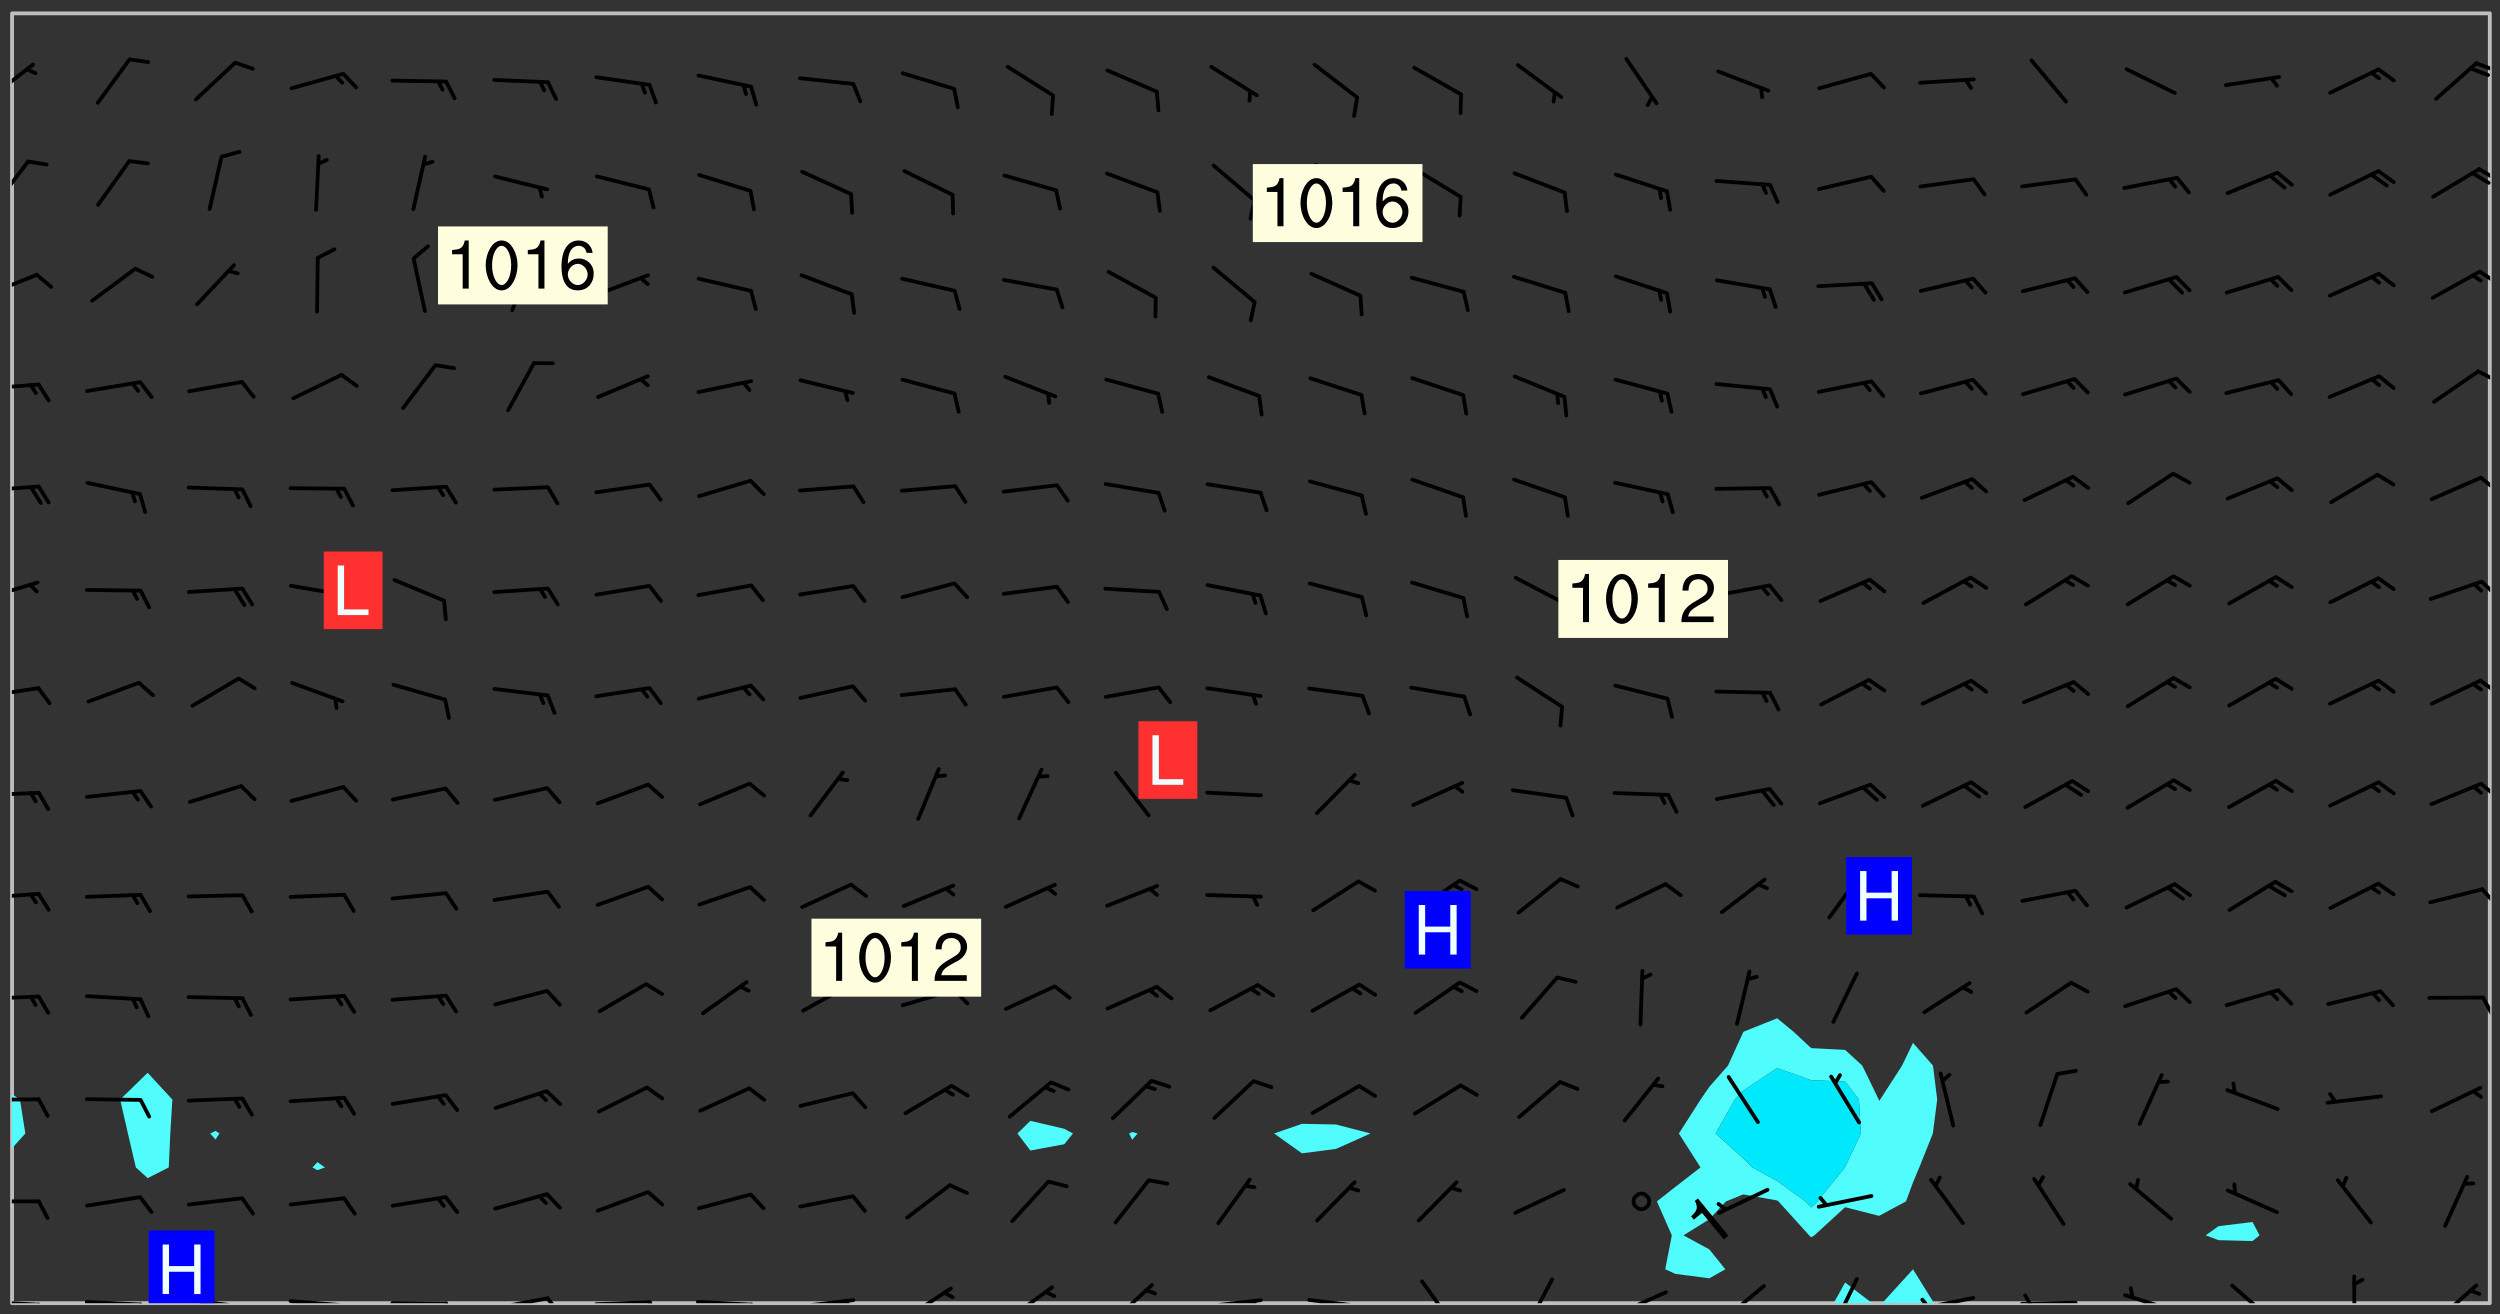 <svg xmlns="http://www.w3.org/2000/svg" role="img" xmlns:xlink="http://www.w3.org/1999/xlink" viewBox="142.45 309.95 326.84 171.84"><rect x="142.45" y="309.95" width="326.84" height="171.84" fill="#333333" stroke="none"/><defs><clipPath id="clip2"><path d="M 144 460 L 145 460 L 145 480.328 L 144 480.328 Z M 144 460"/></clipPath><clipPath id="clip3"><path d="M 144 311.672 L 145 311.672 L 145 453 L 144 453 Z M 144 311.672"/></clipPath><clipPath id="clip4"><path d="M 144 311.672 L 468 311.672 L 468 480.328 L 144 480.328 Z M 144 311.672"/></clipPath><clipPath id="clip5"><path d="M 382 477 L 388 477 L 388 480.328 L 382 480.328 Z M 382 477"/></clipPath><clipPath id="clip6"><path d="M 388 475 L 396 475 L 396 480.328 L 388 480.328 Z M 388 475"/></clipPath><clipPath id="clip7"><path d="M 467 311.672 L 468 311.672 L 468 480.328 L 467 480.328 Z M 467 311.672"/></clipPath><clipPath id="clip8"><path d="M 144 479 L 148 479 L 148 480.328 L 144 480.328 Z M 144 479"/></clipPath><clipPath id="clip9"><path d="M 147 480 L 149 480 L 149 480.328 L 147 480.328 Z M 147 480"/></clipPath><clipPath id="clip10"><path d="M 153 479 L 162 479 L 162 480.328 L 153 480.328 Z M 153 479"/></clipPath><clipPath id="clip11"><path d="M 160 480 L 163 480 L 163 480.328 L 160 480.328 Z M 160 480"/></clipPath><clipPath id="clip12"><path d="M 166 479 L 175 479 L 175 480.328 L 166 480.328 Z M 166 479"/></clipPath><clipPath id="clip13"><path d="M 173 480 L 176 480 L 176 480.328 L 173 480.328 Z M 173 480"/></clipPath><clipPath id="clip14"><path d="M 180 479 L 188 479 L 188 480.328 L 180 480.328 Z M 180 479"/></clipPath><clipPath id="clip15"><path d="M 187 480 L 189 480 L 189 480.328 L 187 480.328 Z M 187 480"/></clipPath><clipPath id="clip16"><path d="M 193 480 L 202 480 L 202 480.328 L 193 480.328 Z M 193 480"/></clipPath><clipPath id="clip17"><path d="M 200 480 L 203 480 L 203 480.328 L 200 480.328 Z M 200 480"/></clipPath><clipPath id="clip18"><path d="M 206 479 L 215 479 L 215 480.328 L 206 480.328 Z M 206 479"/></clipPath><clipPath id="clip19"><path d="M 213 479 L 216 479 L 216 480.328 L 213 480.328 Z M 213 479"/></clipPath><clipPath id="clip20"><path d="M 220 479 L 228 479 L 228 480.328 L 220 480.328 Z M 220 479"/></clipPath><clipPath id="clip21"><path d="M 227 479 L 229 479 L 229 480.328 L 227 480.328 Z M 227 479"/></clipPath><clipPath id="clip22"><path d="M 233 479 L 241 479 L 241 480.328 L 233 480.328 Z M 233 479"/></clipPath><clipPath id="clip23"><path d="M 240 480 L 243 480 L 243 480.328 L 240 480.328 Z M 240 480"/></clipPath><clipPath id="clip24"><path d="M 246 479 L 255 479 L 255 480.328 L 246 480.328 Z M 246 479"/></clipPath><clipPath id="clip25"><path d="M 252 479 L 254 479 L 254 480.328 L 252 480.328 Z M 252 479"/></clipPath><clipPath id="clip26"><path d="M 260 478 L 268 478 L 268 480.328 L 260 480.328 Z M 260 478"/></clipPath><clipPath id="clip27"><path d="M 274 478 L 281 478 L 281 480.328 L 274 480.328 Z M 274 478"/></clipPath><clipPath id="clip28"><path d="M 287 477 L 294 477 L 294 480.328 L 287 480.328 Z M 287 477"/></clipPath><clipPath id="clip29"><path d="M 300 479 L 308 479 L 308 480.328 L 300 480.328 Z M 300 479"/></clipPath><clipPath id="clip30"><path d="M 306 479 L 308 479 L 308 480.328 L 306 480.328 Z M 306 479"/></clipPath><clipPath id="clip31"><path d="M 313 479 L 321 479 L 321 480.328 L 313 480.328 Z M 313 479"/></clipPath><clipPath id="clip32"><path d="M 319 480 L 321 480 L 321 480.328 L 319 480.328 Z M 319 480"/></clipPath><clipPath id="clip33"><path d="M 328 477 L 333 477 L 333 480.328 L 328 480.328 Z M 328 477"/></clipPath><clipPath id="clip34"><path d="M 341 476 L 346 476 L 346 480.328 L 341 480.328 Z M 341 476"/></clipPath><clipPath id="clip35"><path d="M 353 478 L 361 478 L 361 480.328 L 353 480.328 Z M 353 478"/></clipPath><clipPath id="clip36"><path d="M 353 480 L 356 480 L 356 480.328 L 353 480.328 Z M 353 480"/></clipPath><clipPath id="clip37"><path d="M 367 477 L 374 477 L 374 480.328 L 367 480.328 Z M 367 477"/></clipPath><clipPath id="clip38"><path d="M 381 476 L 386 476 L 386 480.328 L 381 480.328 Z M 381 476"/></clipPath><clipPath id="clip39"><path d="M 393 479 L 401 479 L 401 480.328 L 393 480.328 Z M 393 479"/></clipPath><clipPath id="clip40"><path d="M 393 479 L 395 479 L 395 480.328 L 393 480.328 Z M 393 479"/></clipPath><clipPath id="clip41"><path d="M 406 480 L 415 480 L 415 480.328 L 406 480.328 Z M 406 480"/></clipPath><clipPath id="clip42"><path d="M 406 479 L 409 479 L 409 480.328 L 406 480.328 Z M 406 479"/></clipPath><clipPath id="clip43"><path d="M 420 479 L 428 479 L 428 480.328 L 420 480.328 Z M 420 479"/></clipPath><clipPath id="clip44"><path d="M 434 477 L 440 477 L 440 480.328 L 434 480.328 Z M 434 477"/></clipPath><clipPath id="clip45"><path d="M 449 476 L 451 476 L 451 480.328 L 449 480.328 Z M 449 476"/></clipPath><clipPath id="clip46"><path d="M 460 477 L 467 477 L 467 480.328 L 460 480.328 Z M 460 477"/></clipPath><clipPath id="clip47"><path d="M 144 466 L 148 466 L 148 468 L 144 468 Z M 144 466"/></clipPath><clipPath id="clip48"><path d="M 144 453 L 148 453 L 148 454 L 144 454 Z M 144 453"/></clipPath><clipPath id="clip49"><path d="M 144 439 L 148 439 L 148 441 L 144 441 Z M 144 439"/></clipPath><clipPath id="clip50"><path d="M 466 440 L 468 440 L 468 443 L 466 443 Z M 466 440"/></clipPath><clipPath id="clip51"><path d="M 144 426 L 148 426 L 148 428 L 144 428 Z M 144 426"/></clipPath><clipPath id="clip52"><path d="M 466 425 L 468 425 L 468 429 L 466 429 Z M 466 425"/></clipPath><clipPath id="clip53"><path d="M 144 413 L 148 413 L 148 415 L 144 415 Z M 144 413"/></clipPath><clipPath id="clip54"><path d="M 466 412 L 468 412 L 468 415 L 466 415 Z M 466 412"/></clipPath><clipPath id="clip55"><path d="M 144 399 L 148 399 L 148 402 L 144 402 Z M 144 399"/></clipPath><clipPath id="clip56"><path d="M 466 398 L 468 398 L 468 401 L 466 401 Z M 466 398"/></clipPath><clipPath id="clip57"><path d="M 144 385 L 148 385 L 148 389 L 144 389 Z M 144 385"/></clipPath><clipPath id="clip58"><path d="M 466 385 L 468 385 L 468 388 L 466 388 Z M 466 385"/></clipPath><clipPath id="clip59"><path d="M 144 373 L 148 373 L 148 375 L 144 375 Z M 144 373"/></clipPath><clipPath id="clip60"><path d="M 466 372 L 468 372 L 468 375 L 466 375 Z M 466 372"/></clipPath><clipPath id="clip61"><path d="M 144 359 L 148 359 L 148 362 L 144 362 Z M 144 359"/></clipPath><clipPath id="clip62"><path d="M 466 358 L 468 358 L 468 360 L 466 360 Z M 466 358"/></clipPath><clipPath id="clip63"><path d="M 144 345 L 148 345 L 148 349 L 144 349 Z M 144 345"/></clipPath><clipPath id="clip64"><path d="M 466 345 L 468 345 L 468 348 L 466 348 Z M 466 345"/></clipPath><clipPath id="clip65"><path d="M 144 330 L 147 330 L 147 337 L 144 337 Z M 144 330"/></clipPath><clipPath id="clip66"><path d="M 466 331 L 468 331 L 468 334 L 466 334 Z M 466 331"/></clipPath><clipPath id="clip67"><path d="M 465 332 L 468 332 L 468 335 L 465 335 Z M 465 332"/></clipPath><clipPath id="clip68"><path d="M 144 318 L 148 318 L 148 323 L 144 323 Z M 144 318"/></clipPath><clipPath id="clip69"><path d="M 465 317 L 468 317 L 468 320 L 465 320 Z M 465 317"/></clipPath><clipPath id="clip70"><path d="M 161 470 L 171 470 L 171 480.328 L 161 480.328 Z M 161 470"/></clipPath><g id="surface1891" clip-path="url(#clip1)"><path fill="#fff" fill-opacity="0" fill-rule="evenodd" d="M 0 0 L 1000 0 L 1000 1000 L 0 1000 Z M 0 0"/><path fill="#d3d3d3" fill-opacity="0" fill-rule="evenodd" d="M162.152 355.867L161.918 356.16 161.977 356.395 162.094 356.566 162.27 356.801 162.562 357.148 162.676 357.207 162.793 357.035 162.852 356.801 163.027 356.625 163.492 356.449 164.191 356.449 164.426 356.742 164.715 357.559 164.773 357.734 164.949 357.965 165.301 358.199 166 358.898 166.172 359.074 166.406 359.422 166.641 359.832 166.93 360.414 167.34 360.879 167.57 361.113 167.805 361.289 167.922 361.52 168.098 361.812 168.27 362.977 168.27 363.211 168.328 363.5 168.387 363.617 168.504 363.734 168.852 364.145 168.969 364.316 169.145 364.492 169.32 364.727 169.438 364.898 169.609 365.25 169.668 365.484 169.902 365.891 170.137 365.832 169.961 366.008 169.902 366.938 169.32 366.938 169.086 366.824 168.738 366.938 168.621 367.055 168.562 367.348 168.504 367.523 168.387 367.695 167.922 367.988 167.863 368.223 167.805 368.336 167.805 368.98 167.863 369.152 167.863 369.562 167.922 369.621 167.922 370.027 167.98 370.434 168.098 370.609 168.156 370.668 168.387 371.309 168.328 371.602 168.328 372.301 168.27 372.883 168.27 373.117 168.211 373.348 168.156 373.699 168.156 375.621 168.211 375.738 168.637 375.738 168.27 375.855 168.246 376.207 169.137 377.375 170.879 377.914 172.219 378.273 172.219 378.812 172.309 379.621 172.844 380.336 174.363 380.605 175.254 380.52 175.344 381.684 175.879 381.863 177.039 381.684 179.094 380.699 180.254 380.336 182.133 380.16 183.828 379.98 183.648 380.699 182.133 380.785 180.883 380.875 180.078 381.145 179.004 381.953 179.273 382.672 179.809 383.57 179.629 384.195 179.363 385.004 179.629 386.082 180.254 386.98 181.059 387.16 182.309 386.98 182.043 387.703 182.141 388.207 182.195 388.5 182.195 388.672 182.254 388.965 182.254 389.371 182.43 389.488 182.781 389.605 183.188 389.605 183.48 389.43 183.594 389.312 183.652 389.195 183.77 388.965 183.828 388.789 184.18 388.324 184.41 388.148 184.586 388.09 184.762 388.148 184.82 388.324 184.938 389.312 184.992 389.781 185.051 389.953 185.168 390.188 185.344 390.246 186.16 390.305 186.449 390.305 186.566 390.539 186.625 390.945 186.684 391.297 186.684 392.402 186.801 392.695 186.918 393.043 187.207 393.742 187.383 394.094 187.965 394.848 188.316 395.023 188.488 395.082 188.957 395.316 189.598 395.781 189.945 396.016 190.238 396.191 190.531 396.246 190.762 396.309 191.578 396.656 191.871 396.832 191.984 397.004 192.336 397.355 192.453 397.531 192.977 398.172 192.977 398.461 193.035 398.812 193.035 399.16 193.094 399.512 193.152 399.801 193.27 399.859 193.441 399.918 193.617 399.918 194.199 400.152 194.375 400.27 194.551 400.559 194.727 400.793 194.84 401.027 195.133 401.258 195.25 401.375 195.25 401.785 195.309 401.84 195.598 402.074 195.832 402.191 195.891 402.309 196.008 402.48 196.066 402.598 196.297 402.832 196.355 403.008 196.59 403.066 196.707 403.125 196.59 403.238 196.531 403.355 196.531 403.473 196.414 403.766 196.297 404.055 196.297 404.637 196.473 404.754 196.59 404.812 196.648 404.93 196.766 405.047 196.879 405.105 197.055 405.453 197.113 405.805 197.172 406.211 197.172 406.387 197.113 406.562 196.996 407.262 196.996 407.434 197.113 407.609 197.406 407.902 197.812 407.902 197.988 408.02 198.105 408.191 198.223 408.484 198.223 408.719 197.695 408.719 197.465 408.484 197.23 408.484 197.055 408.543 196.996 409.242 197.055 409.59 197.172 409.766 197.348 410.176 197.465 410.406 197.754 410.875 197.93 410.93 198.453 410.93 198.688 410.988 199.445 411.629 199.504 411.922 199.504 412.156 199.562 412.215 199.793 412.562 199.793 412.914 199.676 413.086 199.676 413.379 199.969 413.668 200.262 413.844 200.434 413.902 200.727 414.078 201.02 414.195 201.602 414.602 201.891 414.836 202.184 415.012 202.402 415.172 202.418 415.184 202.648 415.359 203.289 415.883 203.465 416.117 203.582 416.293 203.758 416.469 203.871 416.641 203.871 417.281 203.988 417.457 204.457 417.574 205.039 417.691 205.273 417.75 205.504 417.863 205.797 417.98 205.91 418.039 206.496 418.391 206.785 418.562 206.961 418.625 207.137 418.68 207.312 418.738 208.012 419.09 208.301 419.266 208.535 419.32 208.824 419.496 209.059 419.613 209.699 420.02 209.992 420.137 210.164 420.195 210.398 420.254 210.809 420.312 211.039 420.371 211.273 420.488 211.332 420.66 210.922 420.836 211.391 420.895 211.449 421.188 211.562 421.422 211.738 421.477 211.973 421.535 212.148 421.594 212.555 421.711 213.195 421.945 213.312 422.117 213.371 422.352 213.371 422.527 213.312 422.645 213.254 423.051 213.488 423.285 213.605 423.344 213.953 423.461 214.594 423.691 214.77 423.809 215.059 423.926 215.234 424.102 215.469 424.566 216.051 425.672 216.227 425.848 216.574 426.023 216.75 426.141 217.102 426.258 218.148 426.781 218.383 426.84 218.848 426.953 219.141 427.012 219.605 427.188 220.363 427.77 220.598 428.004 220.945 428.469 221.121 428.645 221.41 428.879 222.227 429.578 222.52 429.754 222.809 430.043 223.102 430.219 223.395 430.508 224.09 431.148 224.266 431.324 224.559 431.559 224.848 431.793 225.316 432.082 225.957 432.664 226.305 432.898 226.539 433.191 226.887 433.539 227.238 434.004 228.172 434.996 228.52 435.402 228.637 435.578 228.871 435.637 228.984 435.754 229.629 435.93 229.859 436.043 230.094 436.102 230.387 436.277 230.617 436.395 231.551 437.094 231.957 437.5 232.191 437.676 232.598 437.852 232.832 437.969 233.648 438.316 233.996 438.551 234.23 438.668 234.523 438.957 234.754 439.074 235.512 439.426 235.863 439.598 236.094 439.656 236.387 439.773 236.621 439.832 237.492 440.008 238.309 440.008 238.777 440.238 238.949 440.297 239.824 440.996 240.289 441.113 240.582 441.172 240.758 441.23 240.988 441.289 241.457 441.348 241.805 441.406 242.156 441.465 242.562 441.523 242.855 441.523 243.027 441.582 243.027 441.812 243.203 441.988 243.496 441.988 243.844 442.047 244.195 442.105 244.895 442.223 245.535 442.223 246 441.988 246.293 441.812 246.465 441.695 246.875 441.523 247.164 441.348 248.098 440.883 248.566 440.59 249.09 440.297 249.555 440.125 250.02 439.949 251.07 439.484 251.359 439.367 251.77 439.25 252.059 439.133 252.586 438.957 254.102 438.258 254.684 437.91 254.973 437.852 255.266 437.793 255.613 437.676 256.488 437.445 256.84 437.328 256.953 437.328 257.188 437.27 258.062 437.035 258.297 436.977 259.109 436.977 259.461 436.918 260.277 436.801 260.449 436.742 260.801 436.688 261.094 436.629 261.324 436.57 262.141 436.395 262.316 436.336 262.664 436.336 262.898 436.277 263.363 436.16 264.121 435.988 264.355 435.93 264.703 435.93 265.113 435.812 265.402 435.754 266.688 435.695 266.977 435.695 267.387 435.637 267.617 435.578 267.793 435.578 268.668 435.461 269.074 435.461 269.484 435.344 269.832 435.344 270.184 435.23 271.055 435.172 272.805 435.172 273.852 435.461 274.262 435.578 274.551 435.695 274.902 435.812 275.191 435.93 276.242 436.102 276.531 436.16 276.824 436.16 277.117 436.219 277.289 436.277 277.699 436.336 277.871 436.395 277.988 436.453 278.105 436.453 278.223 436.512 278.574 436.57 278.688 436.57 279.098 436.637 281.02 437.031 282.945 437.426 284.465 437.875 286.16 438.594 288.305 439.398 289.91 438.68 291.34 437.875 292.5 436.797 293.75 436.348 296.785 435.629 298.66 435.27 300.805 433.922 303.039 432.668 305.539 431.41 307.234 430.961 309.02 430.781 310.18 430.512 310.805 431.051 312.145 430.781 312.859 429.793 313.844 428.449 314.289 428.27 315.094 427.91 316.969 427.371 318.754 426.922 320.004 426.652 321.164 426.562 322.863 426.473 324.824 426.203 326.074 426.113 326.613 426.113 327.238 426.023 328.129 426.023 330.273 425.844 332.684 425.664 335.273 425.574 336.969 425.754 338.578 425.844 340.008 426.203 341.168 426.922 343.043 427.91 344.203 429.438 344.469 430.152 345.098 430.242 345.453 431.141 345.988 431.68 346.523 433.207 347.598 433.566 348.133 433.566 347.328 434.102 347.418 435.809 348.133 438.504 349.023 439.309 349.918 440.297 350.633 441.555 352.418 442.094 353.938 441.914 354.293 443.258 355.902 442.453 356.883 441.914 357.152 442.184 357.469 441.969 357.688 441.824 358.488 442.273 358.938 441.914 359.293 441.914 359.828 441.645 360.367 440.926 360.902 440.656 361.527 439.668 362.688 440.117 363.527 440.488 364.922 441.105 366.617 440.926 368.223 440.926 370.008 441.016 370.188 439.309 370.723 437.965 371.527 438.234 372.02 439.082 372.422 439.488 372.332 440.027 372.332 440.387 373.047 440.836 373.758 440.566 375.188 440.566 375.547 441.555 375.992 442.812 376.707 444.156 377.957 444.785 379.652 445.414 380.367 445.234 380.547 444.695 381.527 444.605 381.977 444.965 382.062 446.223 381.797 446.852 381.262 447.031 381.262 447.57 381.977 448.555 382.242 449.094 383.227 450.082 384.027 451.16 383.762 451.52 383.672 452.418 383.047 454.75 382.691 456.816 382.602 458.609 382.422 459.328 382.332 459.867 382.332 461.305 381.352 463.188 380.992 464.895 380.457 465.793 379.652 466.961 379.387 467.5 381.441 468.754 381.527 469.113 381.172 469.652 381.082 469.473 381.082 470.281 381.172 471.719 380.727 472.434 379.652 472.527 379.387 473.242 379.922 474.141 380.727 474.859 381.887 475.668 383.227 475.938 383.672 476.297 383.316 476.746 381.527 476.656 380.277 476.207 379.562 475.488 378.938 475.398 378.762 478.988 378.574 480.297 467.934 480.297 467.934 311.703 412.664 311.703 412.664 360.785 413.426 360.91 416.715 361.453 418.738 364.289 418.738 367.043 421.09 367.375 423.438 367.707 427.488 367.707 426.109 371.867 424.086 372.574 422.062 373.277 421.52 373.621 418.926 375.238 418.738 375.355 416.715 373.277 415.984 370.535 413.312 368.457 411.938 364.957 411.871 364.875 409.914 362.203 412.664 360.785 412.664 311.703 294.422 311.703 294.422 403.117 294.539 403.148 294.672 403.16 294.746 403.234 294.852 403.281 294.941 403.34 295.027 403.398 295.117 403.457 295.414 403.754 295.473 403.844 295.504 403.961 295.531 404.078 295.547 404.215 295.516 404.332 295.457 404.422 295.398 404.508 295.355 404.613 295.309 404.715 295.281 404.836 295.281 404.98 295.457 405.25 295.605 405.398 295.68 405.484 295.754 405.559 295.797 405.664 295.859 405.754 295.918 405.84 295.961 405.945 296.02 406.035 296.066 406.137 296.109 406.242 296.168 406.328 296.285 406.508 296.359 406.582 296.422 406.668 296.48 406.758 296.523 406.863 296.582 406.953 296.641 407.039 296.703 407.129 296.762 407.219 296.805 407.32 296.922 407.5 296.996 407.574 297.055 407.66 297.129 407.734 297.219 407.793 297.324 407.84 297.473 407.84 297.605 407.824 297.738 407.84 297.84 407.793 297.914 407.719 297.961 407.617 297.945 407.484 297.945 407.336 297.898 407.23 297.871 407.113 297.824 407.012 297.797 406.891 297.754 406.789 297.691 406.699 297.648 406.598 297.605 406.492 297.574 406.375 297.559 406.242 297.547 406.105 297.633 406.047 297.691 405.961 297.812 405.93 297.855 406.035 297.871 406.168 297.871 406.285 297.93 406.387 297.988 406.477 298.078 406.535 298.227 406.684 298.285 406.773 298.328 406.879 298.316 406.98 298.402 407.039 298.508 407.086 298.594 407.145 298.684 407.203 298.758 407.277 298.641 407.305 298.535 407.352 298.449 407.41 298.375 407.484 298.316 407.574 298.254 407.66 298.227 407.781 298.18 407.883 298.137 407.988 298.105 408.105 298.094 408.238 298.078 408.371 298.078 408.52 298.105 408.637 298.152 408.742 298.195 408.844 298.254 408.934 298.328 409.008 298.418 409.066 298.492 409.141 298.582 409.199 298.641 409.289 298.684 409.395 298.73 409.496 298.848 409.527 298.98 409.543 299.129 409.543 299.246 409.512 299.352 409.555 299.395 409.66 299.441 409.762 299.469 409.883 299.5 410 299.527 410.117 299.559 410.238 299.586 410.355 299.691 410.398 299.793 410.445 299.926 410.43 300.074 410.578 300.137 410.664 300.211 410.738 300.281 410.812 300.371 410.875 300.477 410.918 300.578 410.961 300.695 410.992 300.832 411.008 300.949 410.977 301.023 410.902 301.051 410.785 301.039 410.652 301.008 410.531 300.98 410.414 301.023 410.309 301.141 410.309 301.23 410.371 301.348 410.398 301.496 410.398 301.629 410.414 301.777 410.414 301.91 410.43 302.043 410.414 302.191 410.414 302.324 410.398 302.457 410.387 302.594 410.398 302.711 410.371 302.844 410.355 303.035 410.297 302.977 410.473 302.961 410.605 302.934 410.727 302.918 410.859 302.859 410.945 302.727 410.961 302.621 411.008 302.516 411.051 302.398 411.082 302.281 411.109 302.016 411.141 301.867 411.141 301.734 411.156 301.66 411.23 301.719 411.316 301.867 411.465 301.984 411.645 302.059 411.715 302.148 411.777 302.238 411.836 302.324 411.895 302.414 411.953 302.516 411.996 302.621 412.059 302.727 412.102 302.812 412.16 302.918 412.207 303.02 412.25 303.199 412.367 303.258 412.457 303.215 412.559 303.168 412.664 303.184 412.797 303.406 413.02 303.465 413.109 303.508 413.211 303.539 413.332 303.582 413.434 303.598 413.566 303.629 413.684 303.641 413.82 303.672 413.938 303.82 414.086 303.922 414.129 304.027 414.172 304.145 414.203 304.277 414.219 304.414 414.234 304.531 414.234 304.648 414.203 304.738 414.145 304.781 414.039 304.828 413.938 304.871 413.832 304.902 413.715 304.914 413.582 304.914 413.434 304.902 413.301 304.887 413.168 304.855 413.051 304.812 412.945 304.766 412.84 304.723 412.738 304.68 412.633 304.664 412.5 304.68 412.367 304.707 412.25 304.738 412.133 304.766 412.012 304.812 411.91 304.902 411.852 304.988 411.789 305.062 411.715 305.152 411.656 305.375 411.434 305.434 411.348 305.508 411.273 305.625 411.094 305.684 411.008 305.684 410.859 305.609 410.785 305.508 410.738 305.402 410.695 305.301 410.652 305.242 410.562 305.195 410.457 305.168 410.34 305.258 410.281 305.375 410.25 305.477 410.207 305.656 410.09 305.805 409.941 305.816 409.809 305.805 409.703 305.715 409.645 305.582 409.66 305.434 409.66 305.301 409.676 305.168 409.66 305.047 409.629 304.961 409.57 304.887 409.496 304.828 409.406 304.766 409.32 304.648 409.141 304.59 409.055 304.621 408.934 304.707 408.875 304.828 408.844 304.887 408.758 304.887 408.637 304.855 408.52 304.797 408.43 304.738 408.344 304.691 408.238 304.664 408.121 304.648 407.988 304.707 407.898 304.781 407.824 304.871 407.766 304.988 407.586 305.062 407.512 305.121 407.426 305.27 407.277 305.391 407.246 305.523 407.23 305.656 407.246 305.73 407.32 305.773 407.426 305.789 407.559 305.758 407.676 305.641 407.707 305.508 407.719 305.359 407.867 305.316 407.973 305.27 408.074 305.242 408.195 305.211 408.312 305.211 408.461 305.242 408.578 305.285 408.684 305.344 408.773 305.418 408.844 305.492 408.918 305.609 408.949 305.73 408.977 305.848 408.949 305.98 408.934 306.098 408.934 306.188 408.992 306.262 409.066 306.309 409.172 306.367 409.258 306.469 409.305 306.602 409.32 306.707 409.363 306.793 409.422 306.781 409.527 306.707 409.602 306.527 409.719 306.469 409.809 306.379 409.867 306.309 409.941 306.234 410.016 306.172 410.105 306.145 410.223 306.129 410.355 306.145 410.488 306.129 410.621 306.129 410.77 306.145 410.902 306.172 411.02 306.203 411.141 306.277 411.215 306.367 411.273 306.453 411.332 306.543 411.391 306.66 411.422 306.66 411.508 306.559 411.555 306.469 411.613 306.203 411.645 306.086 411.672 305.938 411.672 305.832 411.715 305.73 411.762 305.672 411.852 305.609 412.086 305.598 412.219 305.566 412.34 305.551 412.473 305.551 412.766 305.539 412.898 305.551 413.035 305.566 413.168 305.699 413.184 305.832 413.195 305.953 413.227 306.039 413.285 306.113 413.359 306.16 413.465 306.203 413.566 306.219 413.699 306.219 414.145 306.203 414.277 306.203 414.723 306.234 414.988 306.262 415.105 306.277 415.238 306.309 415.355 306.395 415.566 306.426 415.832 306.426 415.98 306.395 416.098 306.367 416.215 306.336 416.336 306.309 416.453 306.277 416.57 306.246 416.691 306.234 416.824 306.219 416.957 306.309 417.016 306.426 416.984 306.527 417 306.574 417.105 306.543 417.371 306.543 417.812 306.5 417.918 306.453 418.023 306.41 418.125 306.367 418.23 306.309 418.316 306.277 418.438 306.234 418.555 306.203 418.672 306.188 418.805 306.203 418.938 306.262 419.027 306.367 419.074 306.453 419.133 306.512 419.219 306.5 419.355 306.469 419.473 306.426 419.574 306.426 420.02 306.41 420.152 306.41 420.301 306.379 420.418 306.336 420.523 306.309 420.641 306.262 420.746 306.219 420.848 306.188 420.969 306.16 421.086 306.129 421.219 306.098 421.336 306.07 421.453 306.027 421.559 305.996 421.676 305.965 421.797 305.953 421.93 305.938 422.062 305.938 422.359 305.965 422.477 305.965 422.625 306.012 423.023 306.039 423.141 306.098 423.23 306.219 423.262 306.367 423.262 306.5 423.246 306.559 423.336 306.559 423.453 306.5 423.543 306.41 423.602 306.309 423.645 306.203 423.691 306.113 423.75 306.027 423.809 305.891 423.824 305.773 423.793 305.641 423.777 305.539 423.824 305.477 423.91 305.465 424.047 305.449 424.18 305.418 424.297 305.391 424.414 305.375 424.547 305.344 424.668 305.344 424.965 305.359 425.098 305.391 425.215 305.391 425.363 305.402 425.496 305.402 425.645 305.375 425.762 305.328 425.863 305.301 425.984 305.27 426.102 305.211 426.191 305.137 426.266 305.035 426.309 304.93 426.355 304.812 426.383 304.691 426.414 304.59 426.367 304.648 426.281 304.754 426.234 304.781 426.117 304.812 426 304.84 425.879 304.871 425.762 304.871 425.613 304.887 425.48 304.855 425.363 304.812 425.258 304.707 425.273 304.633 425.348 304.531 425.391 304.441 425.453 304.367 425.527 304.324 425.629 304.309 425.762 304.277 425.879 304.25 426 304.219 426.117 304.191 426.234 304.16 426.355 304.133 426.473 304.102 426.59 304.059 426.695 303.969 426.754 303.879 426.754 303.762 426.723 303.73 426.637 303.746 426.5 303.715 426.383 303.715 426.234 303.703 426.102 303.703 425.953 303.641 425.719 303.613 425.598 303.57 425.496 303.523 425.391 303.465 425.305 303.406 425.215 303.363 425.109 303.301 425.023 303.152 424.875 303.082 424.801 302.977 424.754 302.871 424.711 302.77 424.668 302.473 424.371 302.383 424.297 302.297 424.238 302.191 424.195 302.102 424.133 302.016 424.074 301.91 424.031 301.82 423.973 301.734 423.91 301.66 423.84 301.555 423.793 301.469 423.734 301.363 423.691 301.273 423.629 301.172 423.586 301.066 423.543 300.98 423.484 300.875 423.438 300.77 423.395 300.668 423.348 300.578 423.289 300.477 423.246 300.371 423.203 300.281 423.141 300.164 423.113 300.031 423.098 299.898 423.113 299.75 423.113 299.617 423.129 299.5 423.098 299.41 423.039 299.336 422.965 299.246 422.906 299.145 422.859 298.996 422.859 298.875 422.832 298.773 422.789 298.699 422.715 298.582 422.535 298.492 422.477 298.391 422.434 298.301 422.371 298.195 422.328 298.105 422.27 298.02 422.211 297.914 422.164 297.855 422.078 297.797 421.988 297.754 421.883 297.707 421.781 297.633 421.707 297.547 421.648 297.473 421.574 297.383 421.516 297.16 421.293 297.117 421.188 297.086 420.922 297.191 420.879 297.336 420.879 297.441 420.922 297.516 420.996 297.605 421.055 297.691 421.113 297.797 421.16 297.887 421.219 298.035 421.367 298.105 421.441 298.254 421.59 298.316 421.676 298.391 421.75 298.477 421.809 298.551 421.883 298.641 421.945 298.73 422.004 298.816 422.062 299.086 422.238 299.188 422.285 299.293 422.328 299.395 422.371 299.441 422.297 299.5 422.211 299.574 422.137 299.645 422.062 299.75 422.105 299.824 422.18 299.883 422.27 299.926 422.371 299.973 422.477 300.016 422.582 300.137 422.609 300.254 422.582 300.328 422.492 300.371 422.387 300.43 422.297 300.504 422.223 300.609 422.18 300.727 422.152 300.859 422.164 300.949 422.223 301.098 422.371 301.156 422.461 301.199 422.566 301.246 422.668 301.289 422.773 301.332 422.875 301.438 422.922 301.543 422.965 301.676 422.98 301.762 422.922 301.82 422.832 301.895 422.758 302 422.715 302.117 422.742 302.223 422.789 302.324 422.832 302.43 422.875 302.531 422.922 302.711 423.039 302.711 423.156 302.695 423.289 302.711 423.422 302.727 423.559 302.785 423.645 302.887 423.691 303.008 423.719 303.125 423.75 303.273 423.75 303.391 423.719 303.449 423.629 303.629 423.512 303.688 423.422 303.762 423.348 303.82 423.262 303.938 423.082 304.117 422.965 304.234 422.996 304.324 423.055 304.367 423.129 304.352 423.262 304.352 423.379 304.441 423.438 304.59 423.438 304.723 423.422 304.855 423.41 305.121 423.379 305.227 423.336 305.344 423.305 305.465 423.277 305.539 423.203 305.609 423.129 305.672 423.039 305.656 422.934 305.609 422.832 305.508 422.789 305.402 422.773 305.285 422.801 305.02 422.832 304.871 422.832 304.797 422.758 304.707 422.699 304.59 422.668 304.473 422.641 304.34 422.625 304.191 422.625 304.059 422.641 303.762 422.641 303.656 422.594 303.508 422.445 303.465 422.344 303.406 422.254 303.629 422.031 303.715 421.973 303.82 421.93 303.938 421.898 304.07 421.883 304.203 421.898 304.34 421.914 304.441 421.957 304.574 421.945 304.664 421.883 304.766 421.84 304.828 421.75 304.781 421.648 304.691 421.59 304.574 421.559 304.473 421.516 304.414 421.426 304.352 421.336 304.352 421.219 304.367 421.086 304.473 421.039 304.547 420.969 304.547 420.848 304.457 420.789 304.426 420.672 304.516 420.613 304.59 420.539 304.633 420.434 304.691 420.344 304.738 420.242 304.754 420.109 304.754 419.961 304.707 419.855 304.664 419.754 304.574 419.695 304.441 419.68 304.34 419.637 304.203 419.621 304.086 419.59 303.641 419.59 303.508 419.574 303.375 419.562 303.242 419.547 303.125 419.516 302.977 419.516 302.844 419.5 302.711 419.488 302.445 419.457 302.324 419.414 302.238 419.355 302.164 419.281 302.164 419.133 302.176 419 302.281 418.953 302.383 418.91 302.516 418.895 302.668 418.895 302.801 418.879 303.094 418.879 303.215 418.91 303.316 418.953 303.406 419.012 303.641 419.074 303.762 419.027 303.852 418.969 303.953 418.926 304.086 418.91 304.191 418.953 304.293 419 304.426 419.012 304.547 418.984 304.691 418.984 304.812 418.953 304.93 418.926 305.035 418.879 305.109 418.805 305.195 418.746 305.344 418.598 305.402 418.512 305.449 418.406 305.477 418.289 305.492 418.184 305.391 418.141 305.301 418.082 305.184 418.051 305.078 418.008 304.988 417.945 304.914 417.859 304.84 417.785 304.738 417.742 304.633 417.695 304.531 417.652 304.473 417.562 304.426 417.461 304.34 417.25 304.277 417.164 304.219 417.074 304.145 417 304.059 416.941 303.789 416.941 303.672 416.973 303.582 417.031 303.48 417.074 303.348 417.09 303.242 417.074 303.215 416.957 303.152 416.867 303.035 416.836 302.934 416.793 302.785 416.645 302.754 416.527 302.738 416.422 302.812 416.348 302.992 416.23 303.109 416.203 303.227 416.172 303.363 416.188 303.465 416.23 303.57 416.273 303.672 416.32 303.777 416.363 303.895 416.395 304.027 416.41 304.145 416.438 304.277 416.453 304.383 416.438 304.473 416.379 304.398 416.305 304.293 416.262 304.219 416.188 304.145 416.098 303.996 415.949 303.91 415.891 303.82 415.832 303.746 415.758 303.656 415.699 303.555 415.652 303.434 415.625 303.332 415.578 303.227 415.535 303.109 415.504 303.008 415.461 302.887 415.43 302.738 415.43 302.621 415.461 302.516 415.504 302.43 415.566 302.25 415.684 302.164 415.742 302.074 415.801 301.969 415.848 301.883 415.906 301.777 415.949 301.676 415.992 301.57 416.039 301.496 416.113 301.438 416.203 301.379 416.289 301.332 416.395 301.273 416.48 301.199 416.555 301.066 416.543 300.949 416.512 300.832 416.512 300.758 416.586 300.668 416.645 300.594 416.719 300.504 416.777 300.418 416.836 300.312 416.883 300.211 416.926 300.074 416.941 299.973 416.898 299.824 416.75 299.719 416.703 299.633 416.703 299.527 416.75 299.426 416.793 299.305 416.824 299.188 416.793 299.113 416.719 299.113 416.602 299.145 416.48 299.219 416.41 299.277 416.32 299.352 416.246 299.469 416.215 299.574 416.172 299.867 416.172 300 416.156 300.137 416.141 300.238 416.098 300.328 416.039 300.43 415.992 300.52 415.934 300.652 415.922 300.742 415.98 300.875 415.992 300.965 415.934 301.051 415.875 301.156 415.832 301.246 415.773 301.332 415.711 301.422 415.652 301.57 415.504 301.629 415.418 301.688 415.328 301.793 415.285 301.926 415.27 302.043 415.297 302.164 415.328 302.223 415.27 302.281 415.18 302.312 414.914 302.34 414.797 302.445 414.809 302.578 414.824 302.68 414.781 302.77 414.723 302.828 414.633 302.902 414.559 302.961 414.469 303.008 414.367 303.02 414.234 303.008 414.102 302.961 413.996 302.812 413.848 302.754 413.758 302.695 413.672 302.652 413.566 302.652 413.121 302.668 412.988 302.668 412.84 302.68 412.707 302.621 412.648 302.531 412.707 302.43 412.664 302.25 412.547 302.164 412.488 302.102 412.398 302.043 412.309 301.969 412.234 301.883 412.176 301.762 412.207 301.66 412.219 301.555 412.266 301.469 412.324 301.363 412.367 301.215 412.516 301.125 412.574 301.039 412.633 300.949 412.695 300.844 412.738 300.711 412.754 300.711 412.633 300.816 412.59 300.934 412.559 301.008 412.488 301.051 412.383 301.051 412.234 301.023 412.117 300.875 411.969 300.742 411.953 300.594 411.953 300.477 411.984 300.371 412.027 300.27 412.07 300.18 412.133 300.062 412.16 299.988 412.086 300 411.953 299.957 411.852 299.914 411.746 299.824 411.688 299.707 411.715 299.586 411.746 299.469 411.777 299.367 411.82 299.246 411.852 299.145 411.895 299.039 411.938 298.949 411.996 298.848 412.012 298.848 411.895 298.863 411.762 298.805 411.672 298.73 411.715 298.582 411.863 298.523 411.953 298.449 412.027 298.402 412.133 298.359 412.234 298.285 412.309 298.227 412.398 298.152 412.473 298.094 412.559 298.02 412.633 297.93 412.695 297.855 412.766 297.781 412.84 297.68 412.855 297.547 412.871 297.441 412.828 297.441 412.707 297.59 412.559 297.633 412.457 297.691 412.367 297.738 412.266 297.781 412.16 297.84 412.07 297.871 411.953 297.914 411.852 297.945 411.73 297.973 411.613 298.02 411.508 298.062 411.406 298.105 411.301 298.18 411.23 298.27 411.168 298.359 411.109 298.461 411.066 298.758 411.066 299.023 411.035 299.129 410.992 299.055 410.918 298.938 410.887 298.832 410.844 298.742 410.785 298.641 410.738 298.551 410.68 298.449 410.637 298.344 410.594 298.254 410.531 298.168 410.473 298.062 410.43 297.961 410.387 297.84 410.355 297.723 410.324 297.621 410.281 297.5 410.25 297.398 410.207 297.309 410.148 297.266 410.043 297.25 409.91 297.352 409.867 297.484 409.852 297.621 409.867 297.754 409.852 297.855 409.809 297.914 409.719 297.93 409.613 297.84 409.555 297.766 409.48 297.664 409.438 297.574 409.379 297.426 409.23 297.383 409.125 297.367 408.992 297.367 408.699 297.309 408.609 297.219 408.551 297.145 408.477 297.102 408.371 297.07 408.254 297.012 408.164 296.938 408.09 296.82 408.062 296.746 407.988 296.656 407.93 296.566 407.867 296.48 407.809 296.406 407.734 296.348 407.648 296.301 407.543 296.215 407.484 296.066 407.336 295.871 407.277 295.738 407.293 295.637 407.336 295.562 407.41 295.516 407.512 295.473 407.617 295.414 407.707 295.355 407.793 295.059 408.09 294.969 408.148 294.883 408.148 294.82 408.062 294.777 407.957 294.809 407.84 294.867 407.75 294.895 407.633 294.883 407.5 294.793 407.438 294.688 407.484 294.57 407.512 294.453 407.543 294.184 407.719 294.082 407.766 293.965 407.793 293.859 407.84 293.77 407.898 293.668 407.941 293.609 407.855 293.562 407.75 293.578 407.617 293.625 407.512 293.695 407.438 293.77 407.367 293.828 407.277 293.828 407.129 293.785 407.023 293.547 407.023 293.445 407.07 293.414 407.188 293.387 407.305 293.355 407.426 293.281 407.469 293.148 407.484 293.074 407.438 293.031 407.336 292.988 407.23 292.941 407.129 292.898 407.023 292.777 407.055 292.676 407.098 292.543 407.113 292.426 407.145 292.32 407.188 292.23 407.246 292.129 407.293 292.008 407.32 291.875 407.336 291.773 407.293 291.715 407.203 291.668 407.098 291.625 406.996 291.582 406.891 291.582 406.773 291.641 406.684 291.727 406.625 291.906 406.508 292.008 406.461 292.113 406.418 292.219 406.359 292.32 406.316 292.41 406.254 292.512 406.211 292.617 406.152 292.719 406.105 292.809 406.047 292.914 406.004 293.016 405.961 293.105 405.898 293.207 405.855 293.344 405.84 293.461 405.871 293.562 405.914 293.684 405.945 293.785 405.988 293.891 406.035 293.992 406.078 294.098 406.121 294.199 406.168 294.305 406.211 294.406 406.254 294.512 406.301 294.598 406.359 294.703 406.402 294.82 406.434 294.926 406.477 295.027 406.523 295.117 406.582 295.223 406.625 295.324 406.668 295.43 406.715 295.547 406.742 295.648 406.789 295.77 406.816 295.918 406.816 296.004 406.758 296.02 406.656 296.078 406.566 296.051 406.449 295.977 406.375 295.859 406.195 295.785 406.121 295.695 406.047 295.516 405.93 295.43 405.871 295.324 405.828 295.223 405.781 294.953 405.605 294.895 405.516 294.82 405.441 294.762 405.352 294.719 405.25 294.688 405.133 294.672 404.996 294.672 404.434 294.66 404.301 294.645 404.168 294.613 404.051 294.598 403.918 294.586 403.785 294.555 403.664 294.332 403.441 294.273 403.355 294.258 403.25 294.289 403.133 294.422 403.117 294.422 311.703 172.992 311.703 172.992 313.156 172.934 313.391 172.582 314.441 172.41 314.965 172.293 315.312 172.117 315.723 172 315.895 171.766 316.188 171.535 316.246 171.184 316.246 171.066 316.305 170.836 316.711 170.836 317.004 170.953 317.18 171.184 317.41 171.301 317.645 171.941 318.402 172.234 318.867 172.41 319.102 172.641 319.453 172.875 319.801 173.516 320.617 173.691 321.082 173.863 321.492 173.98 322.188 174.156 322.656 174.273 324.055 174.332 324.52 174.332 325.395 174.449 326.441 174.449 331.223 174.391 331.688 174.039 332.969 173.863 333.492 173.75 333.902 173.398 334.832 172.934 336 172.699 336.582 172.582 336.758 172.41 337.105 172.234 337.512 171.883 338.328 171.824 338.621 171.711 338.914 171.594 339.203 171.535 339.379 171.418 340.254 171.359 340.66 171.301 340.777 171.242 340.953 171.184 341.125 170.953 341.652 170.836 341.824 170.836 342.059 170.719 342.293 170.66 342.465 170.484 343.051 170.484 343.34 170.426 343.516 170.426 343.809 170.367 343.922 170.309 344.449 170.309 344.621 170.254 344.855 170.254 347.477 170.078 348.293 169.961 348.469 169.785 348.703 169.668 348.875 169.555 349.109 168.969 350.043 168.738 350.332 168.445 350.797 168.27 351.031 167.98 351.383 167.629 352.082 167.516 352.312 167.34 352.723 167.164 352.953 166.758 353.48 165.941 354.18 165.648 354.352 165.359 354.586 165.184 354.703 165.008 354.879 164.484 355.285 163.957 355.461 163.785 355.637 163.551 355.691 162.91 355.867 162.152 355.867M174.363 386.891L173.289 387.34 173.648 388.234 174.898 387.52 175.344 386.98 174.363 386.891"/><path fill="#d3d3d3" fill-opacity="0" fill-rule="evenodd" d="M201.508 416.598L200.613 416.598 201.062 417.227 202.043 417.586 202.848 417.496 203.293 416.508 203.117 416.598 202.402 416.242 201.508 416.598M356.129 475.668L356.07 475.145 356.07 474.852 356.184 474.559 356.242 474.328 356.711 473.859 356.824 473.859 356.941 473.746 357.059 473.688 357.234 473.688 357.469 473.629 357.816 473.629 358.051 473.688 358.168 473.746 358.398 473.918 358.457 474.094 358.574 474.676 358.574 474.969 358.457 475.145 358.285 475.434 358.109 475.609 357.582 476.133 357.352 476.367 357.234 476.426 357.059 476.426 356.941 476.367 356.535 476.074 356.359 475.957 356.242 475.898 356.184 475.785 356.129 475.668M362.77 464.711L362.711 464.539 362.711 463.43 362.77 463.258 362.945 463.199 363.117 463.141 363.293 463.141 363.527 463.082 363.645 463.141 363.703 463.84 363.645 464.012 363.527 464.188 363.41 464.246 363.176 464.77 363.062 464.828 362.828 464.828 362.77 464.711M372.383 450.32L372.266 450.145 372.266 449.445 372.559 448.57 372.676 448.398 372.852 448.047 372.965 447.816 373.082 447.523 373.434 446.766 373.551 446.535 373.723 446.301 373.898 446.301 374.016 446.242 374.656 446.242 374.773 446.301 375.008 446.535 375.18 446.648 375.531 446.941 375.648 447.059 375.762 447.234 375.762 447.348 375.879 447.406 375.996 447.523 375.996 448.223 375.938 448.398 375.938 448.629 375.879 448.805 375.531 449.855 375.414 450.086 375.297 450.32 375.18 450.379 374.949 450.613 374.309 450.902 373.434 450.902 373.023 450.785 372.383 450.32"/><path fill="none" stroke="#bebebe" stroke-linecap="round" stroke-linejoin="round" stroke-miterlimit="10" stroke-width=".5" d="M 431.957 354.305 L 108.027 354.305 L 108.027 185.68 L 431.957 185.68 L 431.957 354.305" transform="matrix(1 0 0 -1 36 666)"/><g clip-path="url(#clip2)"><path fill="#fff" fill-opacity="0" fill-rule="evenodd" d="M 144 475.891 L 144 480.328 L 144.004 480.328 L 144 480.328 L 144 460.098 L 144 475.891"/></g><g clip-path="url(#clip3)"><path fill="#fff" fill-opacity="0" fill-rule="evenodd" d="M 144 449.262 L 144 452.984 L 144 311.672 L 144.004 311.672 L 144 311.672 L 144 449.262"/></g><path fill="#50fcfc" fill-rule="evenodd" d="M 144 452.984 L 144 460.098 L 144.004 460.094 L 144.004 452.984 L 144 452.984"/><g clip-path="url(#clip4)"><path fill="#fff" fill-opacity="0" fill-rule="evenodd" d="M 144.004 480.328 L 144.004 460.094 L 145.762 458.137 L 145.062 453.699 L 144.004 452.984 L 144.004 311.672 L 161.754 311.672 L 161.754 450.199 L 158.16 453.699 L 159.172 458.137 L 160.211 462.574 L 161.754 463.973 L 164.512 462.574 L 164.715 458.137 L 164.984 453.699 L 161.754 450.199 L 161.754 311.672 L 170.629 311.672 L 170.629 457.797 L 169.926 458.137 L 170.629 458.93 L 171.141 458.137 L 170.629 457.797 L 170.629 311.672 L 183.945 311.672 L 183.945 461.883 L 183.297 462.574 L 183.945 462.934 L 184.93 462.574 L 183.945 461.883 L 183.945 311.672 L 277.152 311.672 L 277.152 456.484 L 275.465 458.137 L 277.152 460.367 L 281.59 459.543 L 282.723 458.137 L 281.59 457.523 L 277.152 456.484 L 277.152 311.672 L 290.465 311.672 L 290.465 457.941 L 290.066 458.137 L 290.465 458.953 L 291.18 458.137 L 290.465 457.941 L 290.465 311.672 L 312.656 311.672 L 312.656 456.875 L 309.016 458.137 L 312.656 460.73 L 317.098 460.16 L 321.535 458.18 L 321.566 458.137 L 321.535 458.105 L 317.098 456.961 L 312.656 456.875 L 312.656 311.672 L 374.793 311.672 L 374.793 443.074 L 370.418 444.82 L 370.355 444.887 L 368.359 449.262 L 365.918 452.039 L 364.781 453.699 L 361.941 458.137 L 364.766 462.574 L 361.48 465.117 L 359.066 467.016 L 361.016 471.453 L 360.156 475.891 L 361.48 476.492 L 365.918 477.074 L 368.008 475.891 L 365.918 473.289 L 362.539 471.453 L 365.918 469.355 L 368.102 467.016 L 370.355 466.102 L 374.793 466.895 L 374.957 467.016 L 378.969 471.453 L 379.234 471.711 L 379.66 471.453 L 383.672 467.773 L 388.109 468.906 L 391.633 467.016 L 392.547 464.539 L 393.371 462.574 L 395.145 458.137 L 395.711 453.699 L 395.16 449.262 L 392.547 446.285 L 391.117 449.262 L 388.254 453.699 L 388.109 453.906 L 388.07 453.699 L 385.918 449.262 L 383.672 447.207 L 379.234 446.977 L 376.914 444.82 L 374.793 443.074 L 374.793 311.672 L 436.93 311.672 L 436.93 469.707 L 432.492 470.254 L 430.809 471.453 L 432.492 472.082 L 436.93 472.199 L 437.855 471.453 L 436.93 469.707 L 436.93 311.672 L 467.996 311.672 L 467.996 480.328 L 395.301 480.328 L 392.547 475.895 L 388.504 480.328 L 387.211 480.328 L 383.672 477.617 L 382.176 480.328 L 144.004 480.328"/></g><path fill="#50fcfc" fill-rule="evenodd" d="M145.762 458.137L144.004 460.094 144.004 452.984 145.062 453.699 145.762 458.137M159.172 458.137L158.16 453.699 161.754 450.199 164.984 453.699 164.715 458.137 164.512 462.574 161.754 463.973 160.211 462.574 159.172 458.137M170.629 458.93L169.926 458.137 170.629 457.797 171.141 458.137 170.629 458.93M183.945 462.934L183.297 462.574 183.945 461.883 184.93 462.574 183.945 462.934M277.152 460.367L275.465 458.137 277.152 456.484 281.59 457.523 282.723 458.137 281.59 459.543 277.152 460.367M290.465 458.953L290.066 458.137 290.465 457.941 291.18 458.137 290.465 458.953M312.656 460.73L309.016 458.137 312.656 456.875 317.098 456.961 321.535 458.105 321.566 458.137 321.535 458.18 317.098 460.16 312.656 460.73M361.016 471.453L359.066 467.016 361.48 465.117 364.766 462.574 361.941 458.137 364.781 453.699 365.918 452.039 368.359 449.262 370.355 444.887 370.418 444.82 374.793 443.074 374.793 449.574 370.355 452.531 369.254 453.699 366.742 458.137 370.355 461.398 371.543 462.574 374.793 464.352 378.488 467.016 379.234 467.809 380.051 467.016 383.641 462.574 383.672 462.523 385.734 458.137 385.484 453.699 383.672 451.332 379.234 451.176 374.793 449.574 374.793 443.074 376.914 444.82 379.234 446.977 383.672 447.207 385.918 449.262 388.07 453.699 388.109 453.906 388.254 453.699 391.117 449.262 392.547 446.285 395.16 449.262 395.711 453.699 395.145 458.137 393.371 462.574 392.547 464.539 391.633 467.016 388.109 468.906 383.672 467.773 379.66 471.453 379.234 471.711 378.969 471.453 374.957 467.016 374.793 466.895 370.355 466.102 368.102 467.016 365.918 469.355 362.539 471.453 365.918 473.289 368.008 475.891 365.918 477.074 361.48 476.492 360.156 475.891 361.016 471.453"/><path fill="#00e8fc" fill-rule="evenodd" d="M 370.355 461.398 L 366.742 458.137 L 369.254 453.699 L 370.355 452.531 L 374.793 449.574 L 379.234 451.176 L 383.672 451.332 L 385.484 453.699 L 385.734 458.137 L 383.672 462.523 L 383.641 462.574 L 380.051 467.016 L 379.234 467.809 L 378.488 467.016 L 374.793 464.352 L 371.543 462.574 L 370.355 461.398"/><g clip-path="url(#clip5)"><path fill="#50fcfc" fill-rule="evenodd" d="M 382.176 480.328 L 383.672 477.617 L 387.211 480.328 L 382.176 480.328"/></g><g clip-path="url(#clip6)"><path fill="#50fcfc" fill-rule="evenodd" d="M 388.504 480.328 L 392.547 475.895 L 395.301 480.328 L 388.504 480.328"/></g><path fill="#50fcfc" fill-rule="evenodd" d="M 432.492 472.082 L 430.809 471.453 L 432.492 470.254 L 436.93 469.707 L 437.855 471.453 L 436.93 472.199 L 432.492 472.082"/><g clip-path="url(#clip7)"><path fill="#fff" fill-opacity="0" fill-rule="evenodd" d="M 467.996 480.328 L 468 480.328 L 468 311.672 L 467.996 311.672 L 468 311.672 L 468 480.328 L 467.996 480.328"/></g><path fill="#fff" fill-opacity="0" fill-rule="evenodd" d="M 366.488 475.453 L 371 471.746 L 364.68 464.047 L 360.164 467.758 L 366.488 475.453"/><path fill-rule="evenodd" d="M 364.031 466.949 L 364.426 466.629 L 368.422 471.492 L 367.812 471.992 L 364.965 468.523 L 363.891 469.402 L 363.539 468.973 L 363.93 468.57 L 364.09 468.367 L 364.211 468.152 L 364.277 467.914 L 364.277 467.641 L 364.203 467.324 L 364.031 466.949"/><g clip-path="url(#clip8)"><path fill="none" stroke="#000" stroke-linecap="round" stroke-linejoin="round" stroke-miterlimit="10" stroke-width=".5" d="M 111.508 185.48 L 104.492 185.863" transform="matrix(1 0 0 -1 36 666)"/></g><g clip-path="url(#clip9)"><path fill="none" stroke="#000" stroke-linecap="round" stroke-linejoin="round" stroke-miterlimit="10" stroke-width=".5" d="M 111.508 185.48 L 112.539 183.254" transform="matrix(1 0 0 -1 36 666)"/></g><g clip-path="url(#clip10)"><path fill="none" stroke="#000" stroke-linecap="round" stroke-linejoin="round" stroke-miterlimit="10" stroke-width=".5" d="M 124.824 185.508 L 117.805 185.836" transform="matrix(1 0 0 -1 36 666)"/></g><g clip-path="url(#clip11)"><path fill="none" stroke="#000" stroke-linecap="round" stroke-linejoin="round" stroke-miterlimit="10" stroke-width=".5" d="M 124.824 185.508 L 125.875 183.289" transform="matrix(1 0 0 -1 36 666)"/></g><g clip-path="url(#clip12)"><path fill="none" stroke="#000" stroke-linecap="round" stroke-linejoin="round" stroke-miterlimit="10" stroke-width=".5" d="M 138.113 185.203 L 131.148 186.137" transform="matrix(1 0 0 -1 36 666)"/></g><g clip-path="url(#clip13)"><path fill="none" stroke="#000" stroke-linecap="round" stroke-linejoin="round" stroke-miterlimit="10" stroke-width=".5" d="M 138.113 185.203 L 138.965 182.902" transform="matrix(1 0 0 -1 36 666)"/></g><g clip-path="url(#clip14)"><path fill="none" stroke="#000" stroke-linecap="round" stroke-linejoin="round" stroke-miterlimit="10" stroke-width=".5" d="M 151.449 185.391 L 144.441 185.953" transform="matrix(1 0 0 -1 36 666)"/></g><g clip-path="url(#clip15)"><path fill="none" stroke="#000" stroke-linecap="round" stroke-linejoin="round" stroke-miterlimit="10" stroke-width=".5" d="M 151.449 185.391 L 152.422 183.141" transform="matrix(1 0 0 -1 36 666)"/></g><g clip-path="url(#clip16)"><path fill="none" stroke="#000" stroke-linecap="round" stroke-linejoin="round" stroke-miterlimit="10" stroke-width=".5" d="M 164.773 185.645 L 157.746 185.695" transform="matrix(1 0 0 -1 36 666)"/></g><g clip-path="url(#clip17)"><path fill="none" stroke="#000" stroke-linecap="round" stroke-linejoin="round" stroke-miterlimit="10" stroke-width=".5" d="M 164.773 185.645 L 165.91 183.473" transform="matrix(1 0 0 -1 36 666)"/></g><g clip-path="url(#clip18)"><path fill="none" stroke="#000" stroke-linecap="round" stroke-linejoin="round" stroke-miterlimit="10" stroke-width=".5" d="M 178.031 186.312 L 171.121 185.027" transform="matrix(1 0 0 -1 36 666)"/></g><g clip-path="url(#clip19)"><path fill="none" stroke="#000" stroke-linecap="round" stroke-linejoin="round" stroke-miterlimit="10" stroke-width=".5" d="M 178.031 186.312 L 179.559 184.395" transform="matrix(1 0 0 -1 36 666)"/></g><g clip-path="url(#clip20)"><path fill="none" stroke="#000" stroke-linecap="round" stroke-linejoin="round" stroke-miterlimit="10" stroke-width=".5" d="M 191.402 185.801 L 184.379 185.543" transform="matrix(1 0 0 -1 36 666)"/></g><g clip-path="url(#clip21)"><path fill="none" stroke="#000" stroke-linecap="round" stroke-linejoin="round" stroke-miterlimit="10" stroke-width=".5" d="M 191.402 185.801 L 192.633 183.676" transform="matrix(1 0 0 -1 36 666)"/></g><g clip-path="url(#clip22)"><path fill="none" stroke="#000" stroke-linecap="round" stroke-linejoin="round" stroke-miterlimit="10" stroke-width=".5" d="M 204.715 185.488 L 197.695 185.852" transform="matrix(1 0 0 -1 36 666)"/></g><g clip-path="url(#clip23)"><path fill="none" stroke="#000" stroke-linecap="round" stroke-linejoin="round" stroke-miterlimit="10" stroke-width=".5" d="M 204.715 185.488 L 205.754 183.266" transform="matrix(1 0 0 -1 36 666)"/></g><g clip-path="url(#clip24)"><path fill="none" stroke="#000" stroke-linecap="round" stroke-linejoin="round" stroke-miterlimit="10" stroke-width=".5" d="M 218.012 186.078 L 211.031 185.262" transform="matrix(1 0 0 -1 36 666)"/></g><g clip-path="url(#clip25)"><path fill="none" stroke="#000" stroke-linecap="round" stroke-linejoin="round" stroke-miterlimit="10" stroke-width=".5" d="M 216.996 185.961 L 217.691 184.953" transform="matrix(1 0 0 -1 36 666)"/></g><g clip-path="url(#clip26)"><path fill="none" stroke="#000" stroke-linecap="round" stroke-linejoin="round" stroke-miterlimit="10" stroke-width=".5" d="M 230.766 187.609 L 224.906 183.73" transform="matrix(1 0 0 -1 36 666)"/></g><path fill="none" stroke="#000" stroke-linecap="round" stroke-linejoin="round" stroke-miterlimit="10" stroke-width=".5" d="M 229.914 187.047 L 230.992 186.461" transform="matrix(1 0 0 -1 36 666)"/><g clip-path="url(#clip27)"><path fill="none" stroke="#000" stroke-linecap="round" stroke-linejoin="round" stroke-miterlimit="10" stroke-width=".5" d="M 243.988 187.746 L 238.312 183.598" transform="matrix(1 0 0 -1 36 666)"/></g><path fill="none" stroke="#000" stroke-linecap="round" stroke-linejoin="round" stroke-miterlimit="10" stroke-width=".5" d="M 243.16 187.141 L 244.266 186.605" transform="matrix(1 0 0 -1 36 666)"/><g clip-path="url(#clip28)"><path fill="none" stroke="#000" stroke-linecap="round" stroke-linejoin="round" stroke-miterlimit="10" stroke-width=".5" d="M 257.051 188.051 L 251.883 183.289" transform="matrix(1 0 0 -1 36 666)"/></g><path fill="none" stroke="#000" stroke-linecap="round" stroke-linejoin="round" stroke-miterlimit="10" stroke-width=".5" d="M 256.297 187.359 L 257.453 186.953" transform="matrix(1 0 0 -1 36 666)"/><g clip-path="url(#clip29)"><path fill="none" stroke="#000" stroke-linecap="round" stroke-linejoin="round" stroke-miterlimit="10" stroke-width=".5" d="M 271.273 186.07 L 264.289 185.273" transform="matrix(1 0 0 -1 36 666)"/></g><g clip-path="url(#clip30)"><path fill="none" stroke="#000" stroke-linecap="round" stroke-linejoin="round" stroke-miterlimit="10" stroke-width=".5" d="M 270.258 185.953 L 270.949 184.941" transform="matrix(1 0 0 -1 36 666)"/></g><g clip-path="url(#clip31)"><path fill="none" stroke="#000" stroke-linecap="round" stroke-linejoin="round" stroke-miterlimit="10" stroke-width=".5" d="M 284.582 185.238 L 277.609 186.105" transform="matrix(1 0 0 -1 36 666)"/></g><g clip-path="url(#clip32)"><path fill="none" stroke="#000" stroke-linecap="round" stroke-linejoin="round" stroke-miterlimit="10" stroke-width=".5" d="M 283.566 185.363 L 284.008 184.219" transform="matrix(1 0 0 -1 36 666)"/></g><g clip-path="url(#clip33)"><path fill="none" stroke="#000" stroke-linecap="round" stroke-linejoin="round" stroke-miterlimit="10" stroke-width=".5" d="M 296.453 182.812 L 292.367 188.531" transform="matrix(1 0 0 -1 36 666)"/></g><g clip-path="url(#clip34)"><path fill="none" stroke="#000" stroke-linecap="round" stroke-linejoin="round" stroke-miterlimit="10" stroke-width=".5" d="M 306.09 182.562 L 309.359 188.781" transform="matrix(1 0 0 -1 36 666)"/></g><g clip-path="url(#clip35)"><path fill="none" stroke="#000" stroke-linecap="round" stroke-linejoin="round" stroke-miterlimit="10" stroke-width=".5" d="M 317.832 184.238 L 324.25 187.105" transform="matrix(1 0 0 -1 36 666)"/></g><g clip-path="url(#clip36)"><path fill="none" stroke="#000" stroke-linecap="round" stroke-linejoin="round" stroke-miterlimit="10" stroke-width=".5" d="M 318.766 184.656 L 317.801 185.41" transform="matrix(1 0 0 -1 36 666)"/></g><g clip-path="url(#clip37)"><path fill="none" stroke="#000" stroke-linecap="round" stroke-linejoin="round" stroke-miterlimit="10" stroke-width=".5" d="M 331.66 183.418 L 337.055 187.922" transform="matrix(1 0 0 -1 36 666)"/></g><g clip-path="url(#clip38)"><path fill="none" stroke="#000" stroke-linecap="round" stroke-linejoin="round" stroke-miterlimit="10" stroke-width=".5" d="M 346.141 182.508 L 349.203 188.832" transform="matrix(1 0 0 -1 36 666)"/></g><g clip-path="url(#clip39)"><path fill="none" stroke="#000" stroke-linecap="round" stroke-linejoin="round" stroke-miterlimit="10" stroke-width=".5" d="M 357.543 184.977 L 364.43 186.363" transform="matrix(1 0 0 -1 36 666)"/></g><g clip-path="url(#clip40)"><path fill="none" stroke="#000" stroke-linecap="round" stroke-linejoin="round" stroke-miterlimit="10" stroke-width=".5" d="M 358.543 185.18 L 357.766 186.129" transform="matrix(1 0 0 -1 36 666)"/></g><g clip-path="url(#clip41)"><path fill="none" stroke="#000" stroke-linecap="round" stroke-linejoin="round" stroke-miterlimit="10" stroke-width=".5" d="M 370.789 185.598 L 377.812 185.742" transform="matrix(1 0 0 -1 36 666)"/></g><g clip-path="url(#clip42)"><path fill="none" stroke="#000" stroke-linecap="round" stroke-linejoin="round" stroke-miterlimit="10" stroke-width=".5" d="M 371.812 185.621 L 371.211 186.691" transform="matrix(1 0 0 -1 36 666)"/></g><g clip-path="url(#clip43)"><path fill="none" stroke="#000" stroke-linecap="round" stroke-linejoin="round" stroke-miterlimit="10" stroke-width=".5" d="M 384.27 186.734 L 390.965 184.609" transform="matrix(1 0 0 -1 36 666)"/></g><path fill="none" stroke="#000" stroke-linecap="round" stroke-linejoin="round" stroke-miterlimit="10" stroke-width=".5" d="M 385.242 186.426 L 385.02 187.633" transform="matrix(1 0 0 -1 36 666)"/><g clip-path="url(#clip44)"><path fill="none" stroke="#000" stroke-linecap="round" stroke-linejoin="round" stroke-miterlimit="10" stroke-width=".5" d="M 398.277 187.977 L 403.582 183.367" transform="matrix(1 0 0 -1 36 666)"/></g><g clip-path="url(#clip45)"><path fill="none" stroke="#000" stroke-linecap="round" stroke-linejoin="round" stroke-miterlimit="10" stroke-width=".5" d="M 414.227 189.184 L 414.266 182.156" transform="matrix(1 0 0 -1 36 666)"/></g><path fill="none" stroke="#000" stroke-linecap="round" stroke-linejoin="round" stroke-miterlimit="10" stroke-width=".5" d="M 414.234 188.164 L 415.312 188.746" transform="matrix(1 0 0 -1 36 666)"/><g clip-path="url(#clip46)"><path fill="none" stroke="#000" stroke-linecap="round" stroke-linejoin="round" stroke-miterlimit="10" stroke-width=".5" d="M 430.191 188 L 424.934 183.34" transform="matrix(1 0 0 -1 36 666)"/></g><path fill="none" stroke="#000" stroke-linecap="round" stroke-linejoin="round" stroke-miterlimit="10" stroke-width=".5" d="M 429.426 187.324 L 430.574 186.895" transform="matrix(1 0 0 -1 36 666)"/><g clip-path="url(#clip47)"><path fill="none" stroke="#000" stroke-linecap="round" stroke-linejoin="round" stroke-miterlimit="10" stroke-width=".5" d="M 111.512 198.984 L 104.488 198.984" transform="matrix(1 0 0 -1 36 666)"/></g><path fill="none" stroke="#000" stroke-linecap="round" stroke-linejoin="round" stroke-miterlimit="10" stroke-width=".5" d="M111.512 198.984L112.664 196.82M124.785 199.539L117.844 198.434M124.785 199.539L126.262 197.578M138.121 199.398L131.141 198.574M138.121 199.398L139.52 197.383M151.434 199.395L144.457 198.578M151.434 199.395L152.832 197.375M164.73 199.547L157.793 198.426M164.73 199.547L166.211 197.594M163.719 199.387L164.461 198.406M177.957 199.938L171.191 198.035M177.957 199.938L179.652 198.16M176.973 199.66L177.82 198.773M191.184 200.207L184.598 197.766M191.184 200.207L193.02 198.578M204.602 199.887L197.809 198.086M204.602 199.887L206.27 198.086M217.969 199.656L211.07 198.316M217.969 199.656L219.512 197.75M230.633 201.113L225.039 196.859M230.633 201.113L232.859 200.082M243.523 201.578L238.777 196.395M243.523 201.578L245.898 200.965M256.641 201.746L252.293 196.227M256.641 201.746L259.055 201.312M269.836 201.836L265.727 196.137M269.238 201.008L270.453 200.84M283.559 201.492L278.633 196.48M282.844 200.762L284.02 200.414M296.883 201.484L291.938 196.488M296.164 200.758L297.34 200.402M310.906 200.48L304.547 197.492M322.062 198.984L322.043 199.188 321.984 199.379 321.891 199.555 321.434 199.93 321.242 199.988 321.043 200.008 320.84 199.988 320.648 199.93 320.191 199.555 320.098 199.379 320.039 199.188 320.02 198.984 320.039 198.785 320.098 198.594 320.191 198.418 320.648 198.043 320.84 197.984 321.043 197.965 321.242 197.984 321.434 198.043 321.891 198.418 321.984 198.594 322.043 198.785 322.062 198.984M331.184 197.473L337.527 200.5M332.109 197.914L331.121 198.645M344.227 198.285L351.113 199.688M345.23 198.488L344.449 199.438M358.906 201.82L363.066 196.152M359.512 200.996L360.043 202.102M372.383 201.93L376.219 196.043M372.941 201.074L373.535 202.148M384.934 201.254L390.301 196.719M385.715 200.594L385.973 201.793M397.719 200.406L404.145 197.566M398.652 199.992L398.562 201.215M412.082 201.754L416.414 196.219M412.711 200.949L413.207 202.07M429.008 202.188L426.117 195.785M428.586 201.258L429.812 201.336" transform="matrix(1 0 0 -1 36 666)"/><g clip-path="url(#clip48)"><path fill="none" stroke="#000" stroke-linecap="round" stroke-linejoin="round" stroke-miterlimit="10" stroke-width=".5" d="M 111.512 212.328 L 104.488 212.277" transform="matrix(1 0 0 -1 36 666)"/></g><path fill="none" stroke="#000" stroke-linecap="round" stroke-linejoin="round" stroke-miterlimit="10" stroke-width=".5" d="M111.512 212.328L112.68 210.168M124.828 212.254L117.801 212.348M124.828 212.254L125.953 210.074M138.141 212.438L131.121 212.164M138.141 212.438L139.375 210.316M137.121 212.398L137.738 211.34M151.453 212.531L144.438 212.07M151.453 212.531L152.742 210.445M150.43 212.465L151.078 211.422M164.727 212.875L157.793 211.727M164.727 212.875L166.219 210.926M163.719 212.711L164.465 211.734M177.91 213.402L171.238 211.199M177.91 213.402L179.684 211.707M176.941 213.082L177.828 212.234M191.031 213.871L184.746 210.73M191.031 213.871L193.031 212.449M204.398 213.77L198.012 210.836M204.398 213.77L206.348 212.281M217.934 213.129L211.105 211.473M217.934 213.129L219.566 211.297M230.855 214.098L224.816 210.504M230.855 214.098L232.953 212.824M229.977 213.574L231.023 212.938M243.855 214.543L238.445 210.059M243.855 214.543L246.125 213.609M243.07 213.891L244.203 213.422M256.992 214.746L251.941 209.859M256.992 214.746L259.324 213.988M256.258 214.035L257.422 213.656M270.34 214.707L265.219 209.895M270.34 214.707L272.664 213.918M284.133 214.07L278.059 210.535M284.133 214.07L286.219 212.777M297.398 214.148L291.422 210.453M297.398 214.148L299.52 212.91M310.395 214.59L305.059 210.016M310.395 214.59L312.68 213.695M323.234 215.047L318.848 209.555M322.594 214.246L323.801 214.023M332.441 215.246L336.27 209.355M345.844 215.301L349.5 209.301M346.375 214.43L347 215.484M360.156 215.715L361.816 208.887M360.398 214.723L361.316 215.539M375.406 215.637L373.199 208.965M375.406 215.637L377.824 216.051M389.066 215.504L386.168 209.102M388.645 214.57L389.867 214.648M397.641 213.535L404.223 211.066M398.598 213.176L398.441 214.395M410.758 211.887L417.734 212.719M411.773 212.008L411.074 213.012M430.727 213.824L424.395 210.777M429.805 213.383L430.797 212.656" transform="matrix(1 0 0 -1 36 666)"/><g clip-path="url(#clip49)"><path fill="none" stroke="#000" stroke-linecap="round" stroke-linejoin="round" stroke-miterlimit="10" stroke-width=".5" d="M 111.512 225.766 L 104.488 225.469" transform="matrix(1 0 0 -1 36 666)"/></g><path fill="none" stroke="#000" stroke-linecap="round" stroke-linejoin="round" stroke-miterlimit="10" stroke-width=".5" d="M111.512 225.766L112.754 223.648M110.488 225.723L111.109 224.664M124.824 225.414L117.809 225.816M124.824 225.414L125.848 223.188M123.801 225.473L124.316 224.359M138.145 225.547L131.117 225.688M138.145 225.547L139.25 223.359M137.121 225.566L137.676 224.473M151.449 225.855L144.441 225.379M151.449 225.855L152.746 223.773M150.43 225.785L151.078 224.746M164.762 225.883L157.758 225.348M164.762 225.883L166.078 223.812M163.746 225.805L164.402 224.77M177.973 226.504L171.176 224.727M177.973 226.504L179.637 224.703M190.926 227.387L184.855 223.844M190.926 227.387L193.012 226.098M204.062 227.66L198.348 223.574M203.23 227.066L204.332 226.52M217.594 227.32L211.445 223.914M216.699 226.824L217.727 226.156M231.203 226.613L224.465 224.621M231.203 226.613L232.926 224.863M244.34 227.09L237.961 224.145M244.34 227.09L246.293 225.605M257.68 227.035L251.25 224.199M257.68 227.035L259.609 225.516M256.746 226.621L257.711 225.863M270.879 227.273L264.684 223.957M270.879 227.273L272.918 225.906M269.977 226.793L270.996 226.109M284.16 227.332L278.031 223.902M284.16 227.332L286.227 226.004M283.27 226.832L284.301 226.168M297.309 227.605L291.512 223.629M297.309 227.605L299.484 226.469M296.465 227.027L297.555 226.457M310.043 228.258L305.406 222.977M310.043 228.258L312.434 227.691M321.172 229.129L320.914 222.105M321.133 228.105L322.234 228.641M335.176 229.035L333.539 222.199M334.938 228.039L336.125 228.348M349.211 228.773L346.129 222.461M363.941 227.52L358.031 223.715M363.082 226.965L364.152 226.367M377.223 227.57L371.383 223.664M377.223 227.57L379.383 226.41M390.949 226.727L384.281 224.504M390.949 226.727L392.727 225.035M389.98 226.402L390.867 225.559M404.305 226.594L397.555 224.641M404.305 226.594L406.016 224.832M403.324 226.309L404.18 225.43M417.66 226.453L410.836 224.777M417.66 226.453L419.293 224.625M416.664 226.211L417.484 225.297M431.074 225.633L424.047 225.598" transform="matrix(1 0 0 -1 36 666)"/><g clip-path="url(#clip50)"><path fill="none" stroke="#000" stroke-linecap="round" stroke-linejoin="round" stroke-miterlimit="10" stroke-width=".5" d="M 431.074 225.633 L 432.238 223.473" transform="matrix(1 0 0 -1 36 666)"/></g><g clip-path="url(#clip51)"><path fill="none" stroke="#000" stroke-linecap="round" stroke-linejoin="round" stroke-miterlimit="10" stroke-width=".5" d="M 111.504 239.191 L 104.496 238.672" transform="matrix(1 0 0 -1 36 666)"/></g><path fill="none" stroke="#000" stroke-linecap="round" stroke-linejoin="round" stroke-miterlimit="10" stroke-width=".5" d="M111.504 239.191L112.812 237.113M110.484 239.113L111.137 238.078M124.824 239.062L117.805 238.801M124.824 239.062L126.059 236.941M123.805 239.023L124.422 237.965M138.145 239.016L131.117 238.848M138.145 239.016L139.348 236.879M151.457 239.078L144.434 238.785M151.457 239.078L152.695 236.961M164.758 239.281L157.766 238.582M164.758 239.281L166.117 237.238M178.047 239.473L171.105 238.391M178.047 239.473L179.52 237.512M191.199 240.117L184.582 237.746M191.199 240.117L193.012 238.465M204.527 240.07L197.883 237.793M204.527 240.07L206.32 238.398M217.711 240.402L211.328 237.461M217.711 240.402L219.664 238.918M231.086 240.27L224.586 237.594M230.141 239.879L231.086 239.098M244.355 240.371L237.945 237.492M243.422 239.953L244.391 239.199M257.73 240.227L251.199 237.637M256.781 239.848L257.715 239.055M271.293 238.828L264.27 239.035M270.27 238.855L270.812 237.758M284.055 240.824L278.137 237.039M284.055 240.824L286.195 239.621M297.301 240.926L291.52 236.938M297.301 240.926L299.48 239.797M296.461 240.348L297.551 239.781M310.469 241.125L304.984 236.738M310.469 241.125L312.723 240.152M324.203 240.461L317.879 237.402M324.203 240.461L326.184 239.012M337.148 241.066L331.566 236.797M336.336 240.445L337.449 239.934M349.734 241.773L345.605 236.09M349.734 241.773L352.164 241.434M364.5 238.844L357.473 239.02M364.5 238.844L365.594 236.648M363.477 238.867L364.023 237.77M377.75 239.594L370.852 238.27M377.75 239.594L379.293 237.684M376.746 239.402L377.52 238.445M390.777 240.465L384.457 237.398M390.777 240.465L392.758 239.02M389.859 240.02L391.84 238.574M403.926 240.773L397.938 237.09M403.926 240.773L406.039 239.531M403.055 240.238L405.168 238.996M417.375 240.527L411.117 237.336M417.375 240.527L419.387 239.121M416.465 240.062L417.473 239.359M430.969 239.785L424.152 238.078" transform="matrix(1 0 0 -1 36 666)"/><g clip-path="url(#clip52)"><path fill="none" stroke="#000" stroke-linecap="round" stroke-linejoin="round" stroke-miterlimit="10" stroke-width=".5" d="M 430.969 239.785 L 432.613 237.961" transform="matrix(1 0 0 -1 36 666)"/></g><g clip-path="url(#clip53)"><path fill="none" stroke="#000" stroke-linecap="round" stroke-linejoin="round" stroke-miterlimit="10" stroke-width=".5" d="M 111.512 252.395 L 104.488 252.098" transform="matrix(1 0 0 -1 36 666)"/></g><path fill="none" stroke="#000" stroke-linecap="round" stroke-linejoin="round" stroke-miterlimit="10" stroke-width=".5" d="M111.512 252.395L112.754 250.281M110.488 252.352L111.109 251.297M124.809 252.633L117.824 251.863M124.809 252.633L126.191 250.605M123.793 252.52L124.484 251.508M137.988 253.285L131.273 251.207M137.988 253.285L139.727 251.555M151.34 253.152L144.551 251.34M151.34 253.152L153.012 251.359M164.699 252.965L157.82 251.527M164.699 252.965L166.27 251.082M178.004 253.016L171.148 251.48M178.004 253.016L179.602 251.152M191.184 253.473L184.598 251.02M191.184 253.473L193.02 251.844M204.449 253.598L197.961 250.895M204.449 253.598L206.344 252.039M216.633 255.055L212.41 249.438M216.016 254.238L217.23 254.047M229.176 255.496L226.496 249M228.785 254.551L230.008 254.668M242.617 255.438L239.684 249.055M242.191 254.512L243.418 254.582M252.324 255.031L256.605 249.461M271.289 252.07L264.273 252.422M283.566 254.746L278.625 249.75M282.848 254.016L284.023 253.664M297.613 253.695L291.211 250.801M296.68 253.273L297.652 252.523M311.203 251.754L304.246 252.738M311.203 251.754L312.043 249.445M324.551 252.129L317.531 252.367M324.551 252.129L325.629 249.922M323.531 252.16L324.07 251.059M337.809 252.902L330.906 251.59M337.809 252.902L339.344 250.988M336.805 252.711L338.34 250.801M350.969 253.461L344.375 251.031M350.969 253.461L352.797 251.828M350.008 253.109L351.84 251.473M364.145 253.785L357.828 250.707M364.145 253.785L366.129 252.344M363.227 253.34L365.211 251.895M377.375 253.949L371.23 250.543M377.375 253.949L379.434 252.613M376.48 253.453L378.539 252.117M390.637 254.043L384.598 250.449M390.637 254.043L392.734 252.773M389.758 253.523L390.805 252.887M403.996 253.965L397.867 250.531M403.996 253.965L406.062 252.637M403.105 253.465L404.137 252.801M417.41 253.777L411.082 250.715M417.41 253.777L419.391 252.328M416.488 253.332L417.48 252.605M430.812 253.578L424.309 250.914" transform="matrix(1 0 0 -1 36 666)"/><g clip-path="url(#clip54)"><path fill="none" stroke="#000" stroke-linecap="round" stroke-linejoin="round" stroke-miterlimit="10" stroke-width=".5" d="M 430.812 253.578 L 432.699 252.008" transform="matrix(1 0 0 -1 36 666)"/></g><path fill="none" stroke="#000" stroke-linecap="round" stroke-linejoin="round" stroke-miterlimit="10" stroke-width=".5" d="M 429.867 253.191 L 430.809 252.406" transform="matrix(1 0 0 -1 36 666)"/><g clip-path="url(#clip55)"><path fill="none" stroke="#000" stroke-linecap="round" stroke-linejoin="round" stroke-miterlimit="10" stroke-width=".5" d="M 111.477 266.082 L 104.523 265.039" transform="matrix(1 0 0 -1 36 666)"/></g><path fill="none" stroke="#000" stroke-linecap="round" stroke-linejoin="round" stroke-miterlimit="10" stroke-width=".5" d="M111.477 266.082L112.934 264.109M124.605 266.789L118.023 264.332M124.605 266.789L126.445 265.164M137.656 267.344L131.602 263.777M137.656 267.344L139.75 266.062M151.246 264.355L144.645 266.766M150.285 264.707L150.453 263.492M164.637 264.59L157.883 266.531M164.637 264.59L165.145 262.191M178.062 265.137L171.086 265.984M178.062 265.137L178.945 262.848M177.047 265.262L177.488 264.117M191.363 266.098L184.418 265.027M191.363 266.098L192.832 264.129M190.352 265.941L191.086 264.957M204.613 266.418L197.797 264.703M204.613 266.418L206.258 264.598M203.621 266.168L204.445 265.258M217.949 266.328L211.09 264.797M217.949 266.328L219.547 264.465M231.328 265.945L224.344 265.176M231.328 265.945L232.711 263.922M244.609 266.18L237.691 264.945M244.609 266.18L246.125 264.25M257.926 266.184L251.008 264.941M257.926 266.184L259.441 264.254M271.258 265.051L264.305 266.074M270.246 265.199L270.656 264.043M284.578 265.086L277.613 266.039M284.578 265.086L285.426 262.781M297.875 264.977L290.945 266.148M297.875 264.977L298.648 262.648M310.672 263.648L304.777 267.473M310.672 263.648L310.461 261.203M324.449 264.707L317.633 266.418M324.449 264.707L325.039 262.324M337.867 265.484L330.844 265.641M337.867 265.484L338.973 263.289M336.848 265.504L337.398 264.41M350.797 267.168L344.547 263.957M350.797 267.168L352.812 265.766M349.887 266.699L350.895 266M364.16 267.07L357.812 264.051M364.16 267.07L366.129 265.609M363.234 266.633L364.223 265.902M377.555 266.883L371.047 264.238M377.555 266.883L379.438 265.312M376.609 266.5L377.551 265.715M390.602 267.414L384.629 263.711M390.602 267.414L392.723 266.18M389.734 266.875L390.793 266.258M403.98 267.309L397.883 263.812M403.98 267.309L406.055 266.004M403.094 266.801L404.133 266.148M417.418 267.074L411.074 264.051M417.418 267.074L419.391 265.613M416.496 266.633L417.48 265.902M430.734 267.07L424.387 264.055" transform="matrix(1 0 0 -1 36 666)"/><g clip-path="url(#clip56)"><path fill="none" stroke="#000" stroke-linecap="round" stroke-linejoin="round" stroke-miterlimit="10" stroke-width=".5" d="M 430.734 267.07 L 432.707 265.609" transform="matrix(1 0 0 -1 36 666)"/></g><path fill="none" stroke="#000" stroke-linecap="round" stroke-linejoin="round" stroke-miterlimit="10" stroke-width=".5" d="M 429.812 266.633 L 430.797 265.898" transform="matrix(1 0 0 -1 36 666)"/><g clip-path="url(#clip57)"><path fill="none" stroke="#000" stroke-linecap="round" stroke-linejoin="round" stroke-miterlimit="10" stroke-width=".5" d="M 111.359 279.902 L 104.641 277.852" transform="matrix(1 0 0 -1 36 666)"/></g><path fill="none" stroke="#000" stroke-linecap="round" stroke-linejoin="round" stroke-miterlimit="10" stroke-width=".5" d="M110.383 279.602L111.25 278.734M124.828 278.832L117.801 278.922M124.828 278.832L125.953 276.648M123.805 278.844L124.367 277.754M138.137 279.102L131.125 278.652M138.137 279.102L139.426 277.016M137.117 279.035L138.406 276.949M151.41 278.289L144.48 279.465M151.41 278.289L152.184 275.961M150.402 278.461L151.176 276.133M164.504 277.527L158.016 280.227M164.504 277.527L164.738 275.086M178.082 279.109L171.07 278.645M178.082 279.109L179.375 277.023M177.062 279.043L177.707 278M191.355 279.449L184.426 278.305M191.355 279.449L192.848 277.5M204.66 279.512L197.75 278.242M204.66 279.512L206.184 277.586M217.988 279.434L211.051 278.32M217.988 279.434L219.469 277.477M231.23 279.777L224.438 277.977M231.23 279.777L232.898 277.977M244.633 279.34L237.668 278.414M244.633 279.34L246.062 277.344M257.973 278.672L250.957 279.082M257.973 278.672L258.996 276.441M271.227 278.199L264.332 279.555M271.227 278.199L271.941 275.852M270.227 278.395L270.582 277.223M284.496 277.992L277.695 279.762M284.496 277.992L285.066 275.605M297.777 277.863L291.047 279.891M297.777 277.863L298.254 275.457M310.84 277.246L304.613 280.508M310.84 277.246L310.852 274.793M324.145 277.23L317.938 280.523M324.145 277.23L324.148 274.777M337.812 279.516L330.902 278.234M337.812 279.516L339.34 277.598M336.805 279.332L337.57 278.371M350.895 280.27L344.445 277.48M350.895 280.27L352.812 278.738M349.957 279.867L350.918 279.102M364.078 280.547L357.895 277.207M364.078 280.547L366.121 279.191M363.176 280.062L364.199 279.383M377.289 280.727L371.316 277.027M377.289 280.727L379.41 279.492M376.418 280.188L377.48 279.57M390.609 280.715L384.621 277.039M390.609 280.715L392.727 279.473M389.738 280.18L390.797 279.559M403.988 280.609L397.875 277.145M403.988 280.609L406.059 279.297M403.098 280.105L404.133 279.449M417.387 280.453L411.109 277.297M417.387 280.453L419.387 279.035M416.473 279.996L417.473 279.285M430.891 280.008L424.234 277.746" transform="matrix(1 0 0 -1 36 666)"/><g clip-path="url(#clip58)"><path fill="none" stroke="#000" stroke-linecap="round" stroke-linejoin="round" stroke-miterlimit="10" stroke-width=".5" d="M 430.891 280.008 L 432.676 278.324" transform="matrix(1 0 0 -1 36 666)"/></g><path fill="none" stroke="#000" stroke-linecap="round" stroke-linejoin="round" stroke-miterlimit="10" stroke-width=".5" d="M 429.922 279.676 L 430.812 278.836" transform="matrix(1 0 0 -1 36 666)"/><g clip-path="url(#clip59)"><path fill="none" stroke="#000" stroke-linecap="round" stroke-linejoin="round" stroke-miterlimit="10" stroke-width=".5" d="M 111.504 292.438 L 104.496 291.945" transform="matrix(1 0 0 -1 36 666)"/></g><path fill="none" stroke="#000" stroke-linecap="round" stroke-linejoin="round" stroke-miterlimit="10" stroke-width=".5" d="M111.504 292.438L112.805 290.359M110.484 292.367L111.785 290.285M124.75 291.461L117.879 292.922M124.75 291.461L125.43 289.102M123.75 291.672L124.09 290.496M138.141 292.07L131.117 292.316M138.141 292.07L139.219 289.863M137.121 292.105L137.656 291M151.457 292.152L144.434 292.23M151.457 292.152L152.586 289.973M150.438 292.164L151 291.074M164.766 292.422L157.754 291.961M164.766 292.422L166.059 290.336M163.746 292.355L164.391 291.312M178.086 292.352L171.066 292.035M178.086 292.352L179.332 290.238M191.367 292.699L184.414 291.684M191.367 292.699L192.82 290.719M204.57 293.203L197.84 291.184M204.57 293.203L206.297 291.457M218.023 292.461L211.016 291.922M218.023 292.461L219.34 290.391M231.336 292.492L224.336 291.891M231.336 292.492L232.668 290.434M244.641 292.609L237.664 291.773M244.641 292.609L246.043 290.598M257.93 291.609L251 292.773M257.93 291.609L258.707 289.285M271.25 291.637L264.312 292.746M271.25 291.637L272.047 289.316M284.484 291.27L277.707 293.113M284.484 291.27L285.027 288.875M297.73 291.039L291.094 293.344M297.73 291.039L298.105 288.613M311.043 291.035L304.406 293.348M311.043 291.035L311.422 288.613M324.477 291.449L317.605 292.934M324.477 291.449L325.145 289.09M323.477 291.668L323.812 290.484M337.871 292.242L330.844 292.141M337.871 292.242L339.051 290.09M336.848 292.227L337.438 291.152M351.086 293.023L344.258 291.359M351.086 293.023L352.719 291.191M350.09 292.781L350.906 291.867M364.277 293.422L357.695 290.961M364.277 293.422L366.113 291.797M363.32 293.062L364.238 292.25M377.465 293.723L371.137 290.66M377.465 293.723L379.445 292.273M376.543 293.277L377.535 292.551M390.555 294.121L384.68 290.262M390.555 294.121L392.707 292.941M404.184 293.527L397.68 290.859M404.184 293.527L406.07 291.961M403.234 293.137L404.18 292.355M417.27 293.984L411.227 290.398M417.27 293.984L419.363 292.711M430.781 293.594L424.34 290.789" transform="matrix(1 0 0 -1 36 666)"/><g clip-path="url(#clip60)"><path fill="none" stroke="#000" stroke-linecap="round" stroke-linejoin="round" stroke-miterlimit="10" stroke-width=".5" d="M 430.781 293.594 L 432.703 292.066" transform="matrix(1 0 0 -1 36 666)"/></g><g clip-path="url(#clip61)"><path fill="none" stroke="#000" stroke-linecap="round" stroke-linejoin="round" stroke-miterlimit="10" stroke-width=".5" d="M 111.504 305.773 L 104.496 305.242" transform="matrix(1 0 0 -1 36 666)"/></g><path fill="none" stroke="#000" stroke-linecap="round" stroke-linejoin="round" stroke-miterlimit="10" stroke-width=".5" d="M111.504 305.773L112.816 303.699M110.484 305.695L111.141 304.66M124.781 306.086L117.848 304.93M124.781 306.086L126.273 304.137M123.773 305.918L124.52 304.941M138.09 306.113L131.168 304.898M138.09 306.113L139.602 304.18M151.105 307.043L144.785 303.969M151.105 307.043L153.09 305.598M163.379 308.312L159.145 302.703M163.379 308.312L165.801 307.926M176.266 308.586L172.883 302.426M176.266 308.586L178.719 308.555M191.133 306.863L184.648 304.148M190.188 306.469L191.137 305.691M204.645 306.219L197.766 304.793M203.645 306.012L204.43 305.07M217.934 304.676L211.105 306.336M216.941 304.918L217.246 303.73M231.23 304.605L224.441 306.41M231.23 304.605L231.789 302.215M244.422 304.227L237.879 306.785M243.473 304.602L243.613 303.383M257.855 304.586L251.074 306.426M257.855 304.586L258.402 302.195M271.07 304.277L264.488 306.738M271.07 304.277L271.391 301.844M284.438 304.414L277.758 306.598M284.438 304.414L284.859 302M297.742 304.391L291.078 306.621M297.742 304.391L298.148 301.969M310.977 304.176L304.473 306.836M310.977 304.176L311.227 301.734M310.031 304.562L310.156 303.344M324.434 304.594L317.648 306.422M324.434 304.594L324.98 302.199M323.445 304.859L323.719 303.664M337.852 305.164L330.859 305.848M337.852 305.164L338.789 302.898M336.836 305.266L337.305 304.133M351.117 306.191L344.227 304.824M351.117 306.191L352.668 304.289M350.113 305.992L350.891 305.043M364.383 306.402L357.59 304.613M364.383 306.402L366.051 304.598M363.395 306.141L364.227 305.238M377.672 306.5L370.93 304.516M377.672 306.5L379.387 304.746M376.691 306.211L377.551 305.332M390.973 306.547L384.262 304.465M390.973 306.547L392.715 304.82M389.996 306.246L390.867 305.383M404.344 306.352L397.52 304.664M404.344 306.352L405.98 304.523M403.352 306.105L404.168 305.191M417.488 306.867L411.008 304.148M417.488 306.867L419.387 305.312M416.543 306.473L417.492 305.695M430.457 307.496L424.664 303.516" transform="matrix(1 0 0 -1 36 666)"/><g clip-path="url(#clip62)"><path fill="none" stroke="#000" stroke-linecap="round" stroke-linejoin="round" stroke-miterlimit="10" stroke-width=".5" d="M 430.457 307.496 L 432.633 306.363" transform="matrix(1 0 0 -1 36 666)"/></g><g clip-path="url(#clip63)"><path fill="none" stroke="#000" stroke-linecap="round" stroke-linejoin="round" stroke-miterlimit="10" stroke-width=".5" d="M 111.262 320.129 L 104.738 317.516" transform="matrix(1 0 0 -1 36 666)"/></g><path fill="none" stroke="#000" stroke-linecap="round" stroke-linejoin="round" stroke-miterlimit="10" stroke-width=".5" d="M111.262 320.129L113.137 318.547M124.137 320.918L118.492 316.727M124.137 320.918L126.352 319.863M137.043 321.375L132.215 316.27M136.34 320.633L137.523 320.305M147.992 322.336L147.898 315.309M147.992 322.336L150.172 323.461M160.52 322.258L162 315.387M160.52 322.258L162.395 323.84M175.727 322.141L173.426 315.504M175.391 321.176L176.602 321.363M191.176 320.066L184.605 317.578M190.219 319.703L191.141 318.895M204.629 318.027L197.781 319.617M204.629 318.027L205.262 315.656M217.805 317.578L211.234 320.066M217.805 317.578L218.117 315.145M231.258 318.035L224.41 319.609M231.258 318.035L231.898 315.664M244.605 318.191L237.695 319.453M244.605 318.191L245.352 315.855M257.543 317.129L251.387 320.516M257.543 317.129L257.508 314.676M270.477 316.566L265.086 321.074M270.477 316.566L269.969 314.168M284.305 317.391L277.887 320.254M284.305 317.391L284.473 314.941M297.801 317.902L291.02 319.742M297.801 317.902L298.348 315.512M311.082 317.777L304.371 319.867M311.082 317.777L311.535 315.367M324.379 317.727L317.703 319.918M324.379 317.727L324.801 315.309M323.406 318.047L323.617 316.836M337.82 318.238L330.891 319.402M337.82 318.238L338.598 315.914M336.812 318.41L337.203 317.246M351.18 319.012L344.164 318.633M351.18 319.012L352.445 316.91M350.16 318.957L351.426 316.855M364.406 319.629L357.566 318.012M364.406 319.629L366.023 317.789M363.41 319.395L364.219 318.473M377.711 319.676L370.895 317.969M377.711 319.676L379.352 317.852M376.719 319.426L377.539 318.516M390.98 319.832L384.25 317.812M390.98 319.832L392.707 318.086M390.004 319.539L391.727 317.793M404.293 319.848L397.57 317.797M404.293 319.848L406.027 318.109M403.316 319.547L404.18 318.68M417.453 320.258L411.039 317.383M417.453 320.258L419.391 318.754M416.52 319.84L417.488 319.09M430.633 320.531L424.492 317.113" transform="matrix(1 0 0 -1 36 666)"/><g clip-path="url(#clip64)"><path fill="none" stroke="#000" stroke-linecap="round" stroke-linejoin="round" stroke-miterlimit="10" stroke-width=".5" d="M 430.633 320.531 L 432.691 319.199" transform="matrix(1 0 0 -1 36 666)"/></g><path fill="none" stroke="#000" stroke-linecap="round" stroke-linejoin="round" stroke-miterlimit="10" stroke-width=".5" d="M 429.738 320.035 L 430.77 319.367" transform="matrix(1 0 0 -1 36 666)"/><g clip-path="url(#clip65)"><path fill="none" stroke="#000" stroke-linecap="round" stroke-linejoin="round" stroke-miterlimit="10" stroke-width=".5" d="M 110.129 334.934 L 105.871 329.34" transform="matrix(1 0 0 -1 36 666)"/></g><path fill="none" stroke="#000" stroke-linecap="round" stroke-linejoin="round" stroke-miterlimit="10" stroke-width=".5" d="M110.129 334.934L112.547 334.539M123.355 334.996L119.273 329.277M123.355 334.996L125.789 334.676M135.41 335.562L133.852 328.711M135.41 335.562L137.777 336.207M148.113 335.648L147.777 328.629M148.062 334.625L149.172 335.148M162.031 335.566L160.488 328.711M161.809 334.566L162.992 334.891M177.984 331.293L171.164 332.98M176.992 331.539L177.293 330.348M191.301 331.285L184.48 332.988M191.301 331.285L191.891 328.902M204.562 331.098L197.848 333.176M204.562 331.098L205.02 328.688M217.715 330.676L211.324 333.598M217.715 330.676L217.859 328.227M230.984 330.582L224.684 333.691M230.984 330.582L231.059 328.129M244.527 331.168L237.773 333.105M244.527 331.168L245.039 328.77M257.762 330.914L251.172 333.359M257.762 330.914L258.086 328.484M270.457 329.859L265.105 334.414M270.457 329.859L269.93 327.465M283.711 329.789L278.48 334.484M283.711 329.789L283.121 327.41M297.414 330.312L291.406 333.961M297.414 330.312L297.273 327.863M311.008 330.879L304.445 333.398M311.008 330.879L311.305 328.441M324.379 331.043L317.703 333.23M324.379 331.043L324.801 328.625M323.41 331.363L323.617 330.152M337.859 331.883L330.852 332.391M337.859 331.883L338.852 329.637M336.84 331.957L337.336 330.836M351.09 332.945L344.25 331.328M351.09 332.945L352.711 331.102M364.469 332.617L357.504 331.656M364.469 332.617L365.902 330.629M377.785 332.598L370.816 331.676M377.785 332.598L379.211 330.602M391.066 332.805L384.168 331.469M391.066 332.805L392.609 330.898M390.062 332.609L390.832 331.656M404.184 333.473L397.68 330.805M404.184 333.473L406.07 331.902M403.234 333.082L405.125 331.516M417.402 333.684L411.09 330.594M417.402 333.684L419.391 332.242M416.484 333.23L418.473 331.793M430.578 333.938L424.543 330.336" transform="matrix(1 0 0 -1 36 666)"/><g clip-path="url(#clip66)"><path fill="none" stroke="#000" stroke-linecap="round" stroke-linejoin="round" stroke-miterlimit="10" stroke-width=".5" d="M 430.578 333.938 L 432.68 332.668" transform="matrix(1 0 0 -1 36 666)"/></g><g clip-path="url(#clip67)"><path fill="none" stroke="#000" stroke-linecap="round" stroke-linejoin="round" stroke-miterlimit="10" stroke-width=".5" d="M 429.699 333.414 L 431.801 332.145" transform="matrix(1 0 0 -1 36 666)"/></g><g clip-path="url(#clip68)"><path fill="none" stroke="#000" stroke-linecap="round" stroke-linejoin="round" stroke-miterlimit="10" stroke-width=".5" d="M 110.773 347.613 L 105.227 343.293" transform="matrix(1 0 0 -1 36 666)"/></g><path fill="none" stroke="#000" stroke-linecap="round" stroke-linejoin="round" stroke-miterlimit="10" stroke-width=".5" d="M109.965 346.984L111.086 346.484M123.391 348.289L119.242 342.617M123.391 348.289L125.816 347.938M137.195 347.852L132.066 343.051M137.195 347.852L139.516 347.059M151.328 346.398L144.562 344.508M151.328 346.398L153.02 344.621M150.344 346.121L151.191 345.234M164.773 345.391L157.746 345.512M164.773 345.391L165.887 343.203M163.75 345.41L164.309 344.316M178.086 345.305L171.066 345.598M178.086 345.305L179.148 343.094M177.062 345.348L177.594 344.242M191.367 344.953L184.414 345.953M191.367 344.953L192.199 342.645M190.355 345.098L190.773 343.941M204.645 344.727L197.77 346.18M204.645 344.727L205.32 342.367M203.645 344.938L203.98 343.758M218.016 345.074L211.027 345.828M218.016 345.074L218.926 342.797M231.195 344.43L224.473 346.477M231.195 344.43L231.668 342.02M244.125 343.578L238.18 347.324M244.125 343.578L243.945 341.133M257.695 344.066L251.234 346.836M257.695 344.066L257.902 341.621M270.758 343.59L264.801 347.316M269.895 344.129L269.805 342.906M283.883 343.312L278.309 347.59M283.883 343.312L283.477 340.891M297.465 343.715L291.355 347.191M297.465 343.715L297.395 341.262M310.555 343.367L304.898 347.535M309.73 343.973L309.551 342.762M323.016 342.547L319.066 348.355M322.441 343.391L321.871 342.309M337.637 344.191L331.078 346.715M336.68 344.559L336.828 343.34M351.059 346.391L344.285 344.512M351.059 346.391L352.746 344.609M364.492 345.668L357.48 345.234M363.473 345.605L364.113 344.559M376.559 342.758L372.047 348.145M390.77 343.898L384.465 347.004M404.402 345.984L397.457 344.918M403.395 345.832L404.129 344.848M417.406 346.984L411.086 343.918M417.406 346.984L419.391 345.539M416.488 346.539L417.48 345.816M430.195 347.777L424.93 343.125" transform="matrix(1 0 0 -1 36 666)"/><g clip-path="url(#clip69)"><path fill="none" stroke="#000" stroke-linecap="round" stroke-linejoin="round" stroke-miterlimit="10" stroke-width=".5" d="M 430.195 347.777 L 432.492 346.918" transform="matrix(1 0 0 -1 36 666)"/></g><path fill="none" stroke="#000" stroke-linecap="round" stroke-linejoin="round" stroke-miterlimit="10" stroke-width=".5" d="M 429.43 347.102 L 431.727 346.242" transform="matrix(1 0 0 -1 36 666)"/><g clip-path="url(#clip70)"><path fill="#00f" fill-rule="evenodd" d="M 161.883 480.965 L 170.5 480.965 L 170.5 470.816 L 161.883 470.816 L 161.883 480.965"/></g><path fill="azure" fill-rule="evenodd" d="M 163.715 472.652 L 164.547 472.652 L 164.547 475.473 L 167.836 475.473 L 167.836 472.652 L 168.668 472.652 L 168.668 479.129 L 167.836 479.129 L 167.836 476.215 L 164.547 476.215 L 164.547 479.129 L 163.715 479.129 L 163.715 472.652"/><path fill="#00f" fill-rule="evenodd" d="M 326.102 436.578 L 334.719 436.578 L 334.719 426.434 L 326.102 426.434 L 326.102 436.578"/><path fill="azure" fill-rule="evenodd" d="M 327.934 428.266 L 328.77 428.266 L 328.77 431.09 L 332.055 431.09 L 332.055 428.266 L 332.887 428.266 L 332.887 434.746 L 332.055 434.746 L 332.055 431.832 L 328.77 431.832 L 328.77 434.746 L 327.934 434.746 L 327.934 428.266"/><path fill="#00f" fill-rule="evenodd" d="M 383.801 432.141 L 392.418 432.141 L 392.418 421.996 L 383.801 421.996 L 383.801 432.141"/><path fill="azure" fill-rule="evenodd" d="M 385.633 423.828 L 386.465 423.828 L 386.465 426.652 L 389.754 426.652 L 389.754 423.828 L 390.586 423.828 L 390.586 430.309 L 389.754 430.309 L 389.754 427.391 L 386.465 427.391 L 386.465 430.309 L 385.633 430.309 L 385.633 423.828"/><path fill="#ff3030" fill-rule="evenodd" d="M 291.289 414.387 L 298.98 414.387 L 298.98 404.242 L 291.289 404.242 L 291.289 414.387"/><path fill="azure" fill-rule="evenodd" d="M 293.121 406.074 L 293.957 406.074 L 293.957 411.816 L 297.148 411.816 L 297.148 412.555 L 293.121 412.555 L 293.121 406.074"/><path fill="#ff3030" fill-rule="evenodd" d="M 184.77 392.195 L 192.461 392.195 L 192.461 382.051 L 184.77 382.051 L 184.77 392.195"/><path fill="azure" fill-rule="evenodd" d="M 186.602 383.883 L 187.434 383.883 L 187.434 389.621 L 190.629 389.621 L 190.629 390.363 L 186.602 390.363 L 186.602 383.883"/><path fill="#ffffe0" fill-rule="evenodd" d="M 346.184 393.348 L 368.363 393.348 L 368.363 383.156 L 346.184 383.156 L 346.184 393.348"/><path fill-rule="evenodd" d="M349.684 384.988L350.191 384.988 350.191 391.285 349.402 391.285 349.402 386.793 348.016 386.793 348.016 386.238 348.574 386.172 348.828 386.121 349.059 386.031 349.262 385.887 349.434 385.68 349.574 385.383 349.684 384.988M354.496 384.988L354.727 385.008 354.945 385.062 355.152 385.152 355.348 385.273 355.531 385.422 355.703 385.598 356.004 386.02 356.25 386.512 356.43 387.059 356.539 387.637 356.578 388.23 356.539 388.82 356.43 389.406 356.25 389.961 356.004 390.461 355.703 390.891 355.531 391.07 355.348 391.223 355.152 391.348 354.945 391.438 354.727 391.496 354.496 391.516 354.266 391.496 354.047 391.438 353.84 391.348 353.645 391.223 353.457 391.07 353.289 390.891 352.984 390.461 352.742 389.961 352.562 389.406 352.449 388.82 352.414 388.23 353.246 388.23 353.273 388.793 353.355 389.297 353.484 389.742 353.645 390.113 353.836 390.414 354.047 390.637 354.27 390.773 354.496 390.82 354.723 390.773 354.945 390.637 355.156 390.414 355.348 390.113 355.508 389.742 355.633 389.297 355.715 388.793 355.746 388.23 355.715 387.668 355.633 387.168 355.508 386.73 355.348 386.367 355.156 386.074 354.945 385.859 354.723 385.727 354.496 385.684 354.27 385.727 354.047 385.859 353.836 386.074 353.645 386.367 353.484 386.73 353.355 387.168 353.273 387.668 353.246 388.23 352.414 388.23 352.449 387.637 352.562 387.059 352.742 386.512 352.984 386.02 353.289 385.598 353.457 385.422 353.645 385.273 353.84 385.152 354.047 385.062 354.266 385.008 354.496 384.988M359.586 384.988L360.098 384.988 360.098 391.285 359.309 391.285 359.309 386.793 357.922 386.793 357.922 386.238 358.48 386.172 358.734 386.121 358.961 386.031 359.164 385.887 359.34 385.68 359.48 385.383 359.586 384.988M362.41 387.164L363.195 387.164 363.219 386.848 363.277 386.562 363.375 386.309 363.516 386.094 363.695 385.918 363.918 385.789 364.184 385.711 364.492 385.684 364.73 385.703 364.953 385.766 365.16 385.867 365.336 386.008 365.488 386.18 365.602 386.387 365.672 386.621 365.695 386.887 365.676 387.156 365.609 387.379 365.5 387.57 365.344 387.742 365.145 387.906 364.895 388.07 364.262 388.461 363.723 388.773 363.285 389.09 362.941 389.414 362.676 389.75 362.484 390.102 362.359 390.473 362.293 390.863 362.27 391.285 366.484 391.285 366.484 390.543 363.152 390.543 363.234 390.258 363.348 390.023 363.496 389.82 363.684 389.641 363.914 389.469 364.191 389.293 364.91 388.875 365.324 388.672 365.672 388.441 365.953 388.188 366.172 387.922 366.336 387.645 366.445 387.359 366.508 387.074 366.531 386.793 366.488 386.41 366.367 386.062 366.18 385.754 365.93 385.492 365.625 385.277 365.281 385.121 364.898 385.023 364.492 384.988 364.059 385.02 363.66 385.121 363.305 385.285 363 385.52 362.754 385.824 362.566 386.199 362.449 386.645 362.41 387.164"/><path fill="#ffffe0" fill-rule="evenodd" d="M 248.539 440.246 L 270.719 440.246 L 270.719 430.055 L 248.539 430.055 L 248.539 440.246"/><path fill-rule="evenodd" d="M252.039 431.887L252.547 431.887 252.547 438.184 251.762 438.184 251.762 433.691 250.371 433.691 250.371 433.137 250.93 433.07 251.184 433.02 251.414 432.93 251.617 432.785 251.789 432.578 251.934 432.281 252.039 431.887M256.852 431.887L257.082 431.906 257.301 431.961 257.508 432.051 257.703 432.172 257.887 432.32 258.059 432.496 258.363 432.918 258.605 433.41 258.785 433.957 258.895 434.535 258.934 435.129 258.895 435.719 258.785 436.305 258.605 436.859 258.363 437.359 258.059 437.789 257.887 437.969 257.703 438.121 257.508 438.246 257.301 438.336 257.082 438.395 256.852 438.414 256.621 438.395 256.402 438.336 256.195 438.246 256 438.121 255.816 437.969 255.645 437.789 255.34 437.359 255.098 436.859 254.918 436.305 254.809 435.719 254.77 435.129 255.602 435.129 255.629 435.691 255.711 436.195 255.84 436.641 256 437.012 256.191 437.312 256.402 437.535 256.625 437.672 256.852 437.719 257.078 437.672 257.301 437.535 257.512 437.312 257.703 437.012 257.863 436.641 257.992 436.195 258.07 435.691 258.102 435.129 258.07 434.566 257.992 434.066 257.863 433.629 257.703 433.266 257.512 432.973 257.301 432.758 257.078 432.625 256.852 432.582 256.625 432.625 256.402 432.758 256.191 432.973 256 433.266 255.84 433.629 255.711 434.066 255.629 434.566 255.602 435.129 254.77 435.129 254.809 434.535 254.918 433.957 255.098 433.41 255.34 432.918 255.645 432.496 255.816 432.32 256 432.172 256.195 432.051 256.402 431.961 256.621 431.906 256.852 431.887M261.941 431.887L262.453 431.887 262.453 438.184 261.664 438.184 261.664 433.691 260.277 433.691 260.277 433.137 260.836 433.07 261.09 433.02 261.316 432.93 261.523 432.785 261.695 432.578 261.836 432.281 261.941 431.887M264.766 434.062L265.555 434.062 265.574 433.746 265.633 433.461 265.73 433.207 265.871 432.992 266.051 432.816 266.277 432.688 266.543 432.609 266.848 432.582 267.086 432.602 267.312 432.664 267.516 432.766 267.695 432.906 267.844 433.078 267.957 433.285 268.027 433.52 268.051 433.785 268.031 434.055 267.965 434.277 267.855 434.469 267.699 434.641 267.5 434.805 267.254 434.969 266.617 435.359 266.082 435.672 265.645 435.988 265.297 436.312 265.031 436.648 264.844 437 264.719 437.371 264.648 437.762 264.629 438.184 268.84 438.184 268.84 437.441 265.508 437.441 265.59 437.156 265.703 436.922 265.852 436.719 266.039 436.539 266.27 436.367 266.547 436.191 267.266 435.773 267.68 435.57 268.027 435.34 268.309 435.086 268.527 434.82 268.691 434.543 268.801 434.258 268.867 433.973 268.887 433.691 268.844 433.309 268.723 432.961 268.535 432.652 268.285 432.391 267.98 432.176 267.637 432.02 267.254 431.922 266.848 431.887 266.414 431.918 266.016 432.02 265.66 432.184 265.355 432.418 265.109 432.723 264.922 433.098 264.805 433.543 264.766 434.062"/><path fill="#ffffe0" fill-rule="evenodd" d="M 306.238 341.598 L 328.418 341.598 L 328.418 331.402 L 306.238 331.402 L 306.238 341.598"/><path fill-rule="evenodd" d="M309.738 333.238L310.246 333.238 310.246 339.531 309.457 339.531 309.457 335.043 308.07 335.043 308.07 334.484 308.629 334.422 308.883 334.367 309.113 334.277 309.316 334.137 309.488 333.926 309.629 333.633 309.738 333.238M314.551 333.238L314.781 333.254 315 333.312 315.207 333.402 315.402 333.523 315.586 333.672 315.758 333.848 316.059 334.266 316.305 334.762 316.484 335.305 316.594 335.887 316.633 336.477 316.594 337.07 316.484 337.652 316.305 338.207 316.059 338.711 315.758 339.137 315.586 339.316 315.402 339.469 315.207 339.594 315 339.688 314.781 339.742 314.551 339.762 314.32 339.742 314.102 339.688 313.895 339.594 313.699 339.469 313.512 339.316 313.344 339.137 313.039 338.711 312.797 338.207 312.617 337.652 312.504 337.07 312.469 336.477 313.301 336.477 313.328 337.039 313.41 337.547 313.539 337.988 313.699 338.363 313.891 338.664 314.102 338.887 314.324 339.023 314.551 339.07 314.777 339.023 315 338.887 315.211 338.664 315.402 338.363 315.562 337.988 315.688 337.547 315.77 337.039 315.801 336.477 315.77 335.914 315.688 335.414 315.562 334.98 315.402 334.613 315.211 334.32 315 334.105 314.777 333.977 314.551 333.93 314.324 333.977 314.102 334.105 313.891 334.32 313.699 334.613 313.539 334.98 313.41 335.414 313.328 335.914 313.301 336.477 312.469 336.477 312.504 335.887 312.617 335.305 312.797 334.762 313.039 334.266 313.344 333.848 313.512 333.672 313.699 333.523 313.895 333.402 314.102 333.312 314.32 333.254 314.551 333.238M319.641 333.238L320.152 333.238 320.152 339.531 319.363 339.531 319.363 335.043 317.977 335.043 317.977 334.484 318.535 334.422 318.789 334.367 319.016 334.277 319.219 334.137 319.395 333.926 319.535 333.633 319.641 333.238M326.445 334.855L325.66 334.855 325.609 334.645 325.527 334.457 325.418 334.301 325.289 334.168 325.141 334.066 324.98 333.992 324.812 333.945 324.641 333.93 324.312 333.973 324.027 334.09 323.781 334.289 323.574 334.555 323.414 334.895 323.301 335.297 323.23 335.766 323.207 336.293 323.395 336.09 323.582 335.93 323.766 335.809 323.953 335.719 324.141 335.656 324.332 335.621 324.734 335.598 325.039 335.629 325.359 335.719 325.676 335.875 325.973 336.094 326.227 336.379 326.426 336.73 326.5 336.93 326.551 337.148 326.578 337.383 326.586 337.633 325.797 337.68 325.77 337.422 325.691 337.172 325.57 336.934 325.41 336.727 325.215 336.547 324.996 336.41 324.758 336.324 324.5 336.293 324.246 336.324 324.008 336.41 323.785 336.547 323.594 336.727 323.434 336.934 323.309 337.172 323.234 337.422 323.207 337.68 323.234 337.938 323.309 338.191 323.434 338.426 323.594 338.633 323.785 338.812 324.008 338.949 324.246 339.039 324.5 339.07 324.758 339.039 324.996 338.949 325.215 338.812 325.41 338.633 325.57 338.426 325.691 338.191 325.77 337.938 325.797 337.68 326.586 337.633 326.555 338.004 326.461 338.375 326.305 338.734 326.082 339.062 325.793 339.344 325.621 339.465 325.434 339.566 325.227 339.648 325.004 339.711 324.762 339.75 324.5 339.762 324.219 339.746 323.957 339.699 323.723 339.625 323.504 339.52 323.309 339.387 323.137 339.23 322.98 339.051 322.848 338.848 322.73 338.625 322.633 338.383 322.484 337.848 322.398 337.254 322.371 336.617 322.41 335.871 322.523 335.207 322.711 334.633 322.832 334.375 322.969 334.145 323.121 333.938 323.293 333.758 323.48 333.602 323.68 333.473 323.898 333.371 324.133 333.297 324.379 333.25 324.641 333.238 325.008 333.27 325.34 333.367 325.633 333.516 325.891 333.715 326.102 333.957 326.27 334.23 326.383 334.535 326.445 334.855"/><path fill="#ffffe0" fill-rule="evenodd" d="M 199.715 349.746 L 221.898 349.746 L 221.898 339.555 L 199.715 339.555 L 199.715 349.746"/><path fill-rule="evenodd" d="M203.215 341.387L203.727 341.387 203.727 347.684 202.938 347.684 202.938 343.191 201.551 343.191 201.551 342.637 202.109 342.57 202.363 342.52 202.59 342.43 202.793 342.289 202.969 342.078 203.109 341.781 203.215 341.387M208.031 341.387L208.258 341.406 208.477 341.461 208.688 341.551 208.883 341.672 209.066 341.82 209.238 341.996 209.539 342.418 209.781 342.91 209.961 343.457 210.074 344.035 210.113 344.629 210.074 345.219 209.961 345.805 209.781 346.359 209.539 346.859 209.238 347.289 209.066 347.469 208.883 347.621 208.688 347.746 208.477 347.836 208.258 347.895 208.031 347.914 207.801 347.895 207.582 347.836 207.375 347.746 207.176 347.621 206.992 347.469 206.82 347.289 206.52 346.859 206.277 346.359 206.098 345.805 205.984 345.219 205.945 344.629 206.781 344.629 206.809 345.191 206.891 345.695 207.016 346.141 207.18 346.512 207.371 346.812 207.582 347.035 207.805 347.172 208.031 347.219 208.258 347.172 208.48 347.035 208.691 346.812 208.879 346.512 209.043 346.141 209.168 345.695 209.25 345.191 209.281 344.629 209.25 344.066 209.168 343.566 209.043 343.129 208.879 342.766 208.691 342.473 208.48 342.258 208.258 342.125 208.031 342.082 207.805 342.125 207.582 342.258 207.371 342.473 207.18 342.766 207.016 343.129 206.891 343.566 206.809 344.066 206.781 344.629 205.945 344.629 205.984 344.035 206.098 343.457 206.277 342.91 206.52 342.418 206.82 341.996 206.992 341.82 207.176 341.672 207.375 341.551 207.582 341.461 207.801 341.406 208.031 341.387M213.121 341.387L213.629 341.387 213.629 347.684 212.844 347.684 212.844 343.191 211.453 343.191 211.453 342.637 212.016 342.57 212.266 342.52 212.496 342.43 212.699 342.289 212.875 342.078 213.016 341.781 213.121 341.387M219.926 343.008L219.137 343.008 219.086 342.793 219.004 342.609 218.898 342.449 218.77 342.32 218.621 342.215 218.461 342.141 218.293 342.098 218.121 342.082 217.793 342.121 217.504 342.242 217.258 342.438 217.055 342.707 216.895 343.043 216.777 343.449 216.707 343.914 216.684 344.441 216.875 344.238 217.059 344.078 217.246 343.957 217.43 343.871 217.621 343.809 217.812 343.773 218.211 343.746 218.52 343.777 218.84 343.871 219.156 344.027 219.449 344.246 219.707 344.531 219.906 344.879 219.977 345.082 220.031 345.297 220.059 345.531 220.062 345.785 219.277 345.832 219.25 345.57 219.172 345.32 219.051 345.086 218.891 344.875 218.695 344.699 218.477 344.562 218.234 344.473 217.98 344.441 217.727 344.473 217.484 344.562 217.266 344.699 217.074 344.875 216.91 345.086 216.789 345.32 216.711 345.57 216.684 345.832 216.711 346.09 216.789 346.34 216.91 346.574 217.074 346.785 217.266 346.965 217.484 347.102 217.727 347.188 217.98 347.219 218.234 347.188 218.477 347.102 218.695 346.965 218.891 346.785 219.051 346.574 219.172 346.34 219.25 346.09 219.277 345.832 220.062 345.785 220.035 346.156 219.941 346.527 219.785 346.887 219.562 347.215 219.27 347.496 219.102 347.617 218.91 347.719 218.707 347.801 218.484 347.863 218.242 347.902 217.98 347.914 217.699 347.898 217.438 347.852 217.199 347.773 216.984 347.668 216.789 347.539 216.617 347.383 216.461 347.203 216.328 347 216.211 346.777 216.109 346.535 215.965 346 215.879 345.406 215.852 344.766 215.891 344.023 216.004 343.359 216.191 342.781 216.312 342.527 216.449 342.297 216.602 342.09 216.773 341.906 216.957 341.75 217.16 341.621 217.379 341.52 217.609 341.445 217.859 341.402 218.121 341.387 218.484 341.422 218.82 341.516 219.113 341.668 219.371 341.867 219.582 342.109 219.746 342.383 219.863 342.684 219.926 343.008"/></g></defs><g id="surface1888"><use xlink:href="#surface1891"/></g></svg>